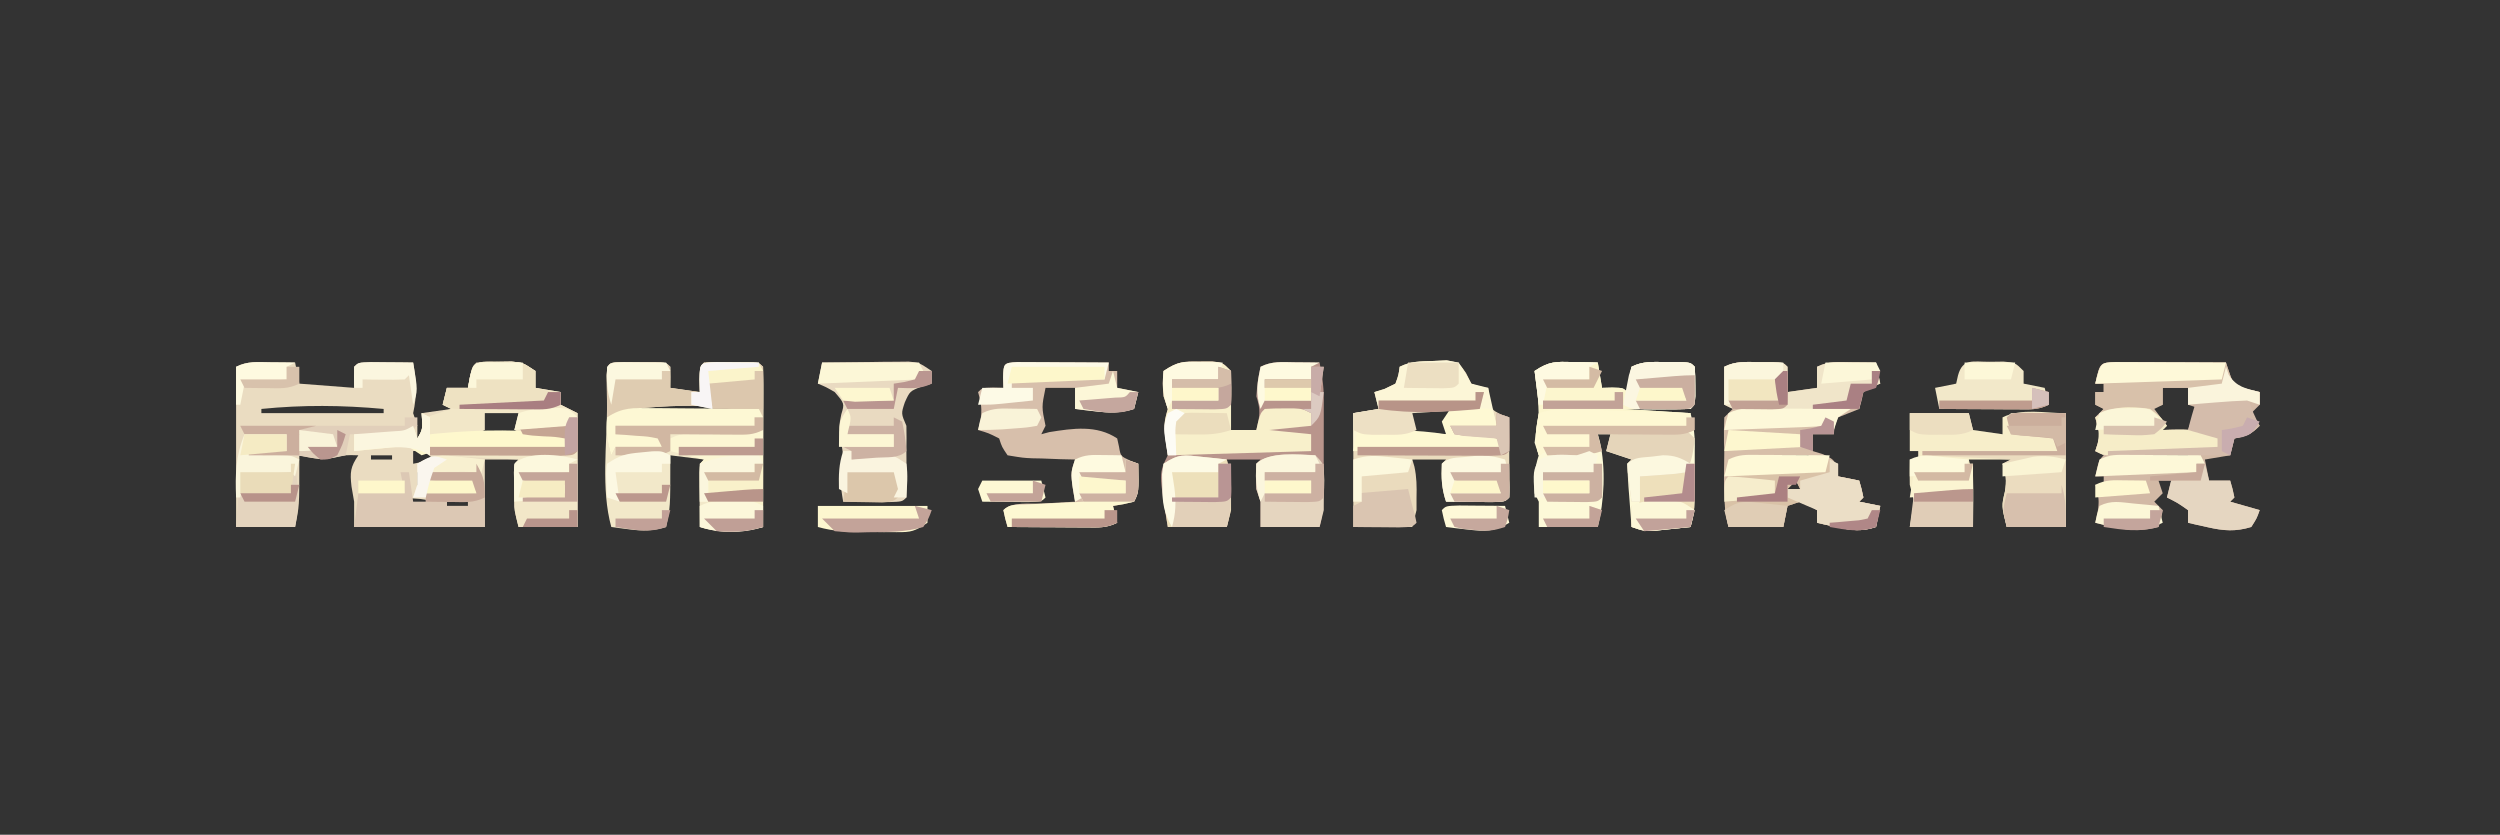<?xml version="1.0" encoding="UTF-8"?>
<svg version="1.1" xmlns="http://www.w3.org/2000/svg" width="593" height="198">
<rect width="100%" height="100%" fill="#333333" stroke="none"/>
<path d="M0 0 C1.096 0.009 2.191 0.018 3.32 0.027 C4.163 0.039 5.006 0.051 5.875 0.062 C6.205 1.712 6.535 3.362 6.875 5.062 C11.165 5.393 15.455 5.723 19.875 6.062 C19.875 4.412 19.875 2.763 19.875 1.062 C20.875 0.062 20.875 0.062 23.816 -0.035 C25.609 -0.018 25.609 -0.018 27.438 0 C29.234 0.014 29.234 0.014 31.066 0.027 C31.993 0.039 32.92 0.051 33.875 0.062 C34.648 4.445 34.836 7.739 33.875 12.062 C34.37 13.547 34.37 13.547 34.875 15.062 C34.875 16.052 34.875 17.043 34.875 18.062 C36.173 15.839 36.173 15.839 35.875 12.062 C39.34 11.568 39.34 11.568 42.875 11.062 C42.215 10.732 41.555 10.402 40.875 10.062 C41.205 8.742 41.535 7.423 41.875 6.062 C43.525 6.062 45.175 6.062 46.875 6.062 C47.019 5.258 47.164 4.454 47.312 3.625 C47.875 1.062 47.875 1.062 48.875 0.062 C50.663 -0.063 52.457 -0.113 54.25 -0.125 C55.227 -0.139 56.204 -0.153 57.211 -0.168 C59.875 0.062 59.875 0.062 62.875 2.062 C62.875 3.382 62.875 4.702 62.875 6.062 C65.845 6.558 65.845 6.558 68.875 7.062 C68.875 8.053 68.875 9.043 68.875 10.062 C70.195 10.723 71.515 11.383 72.875 12.062 C72.875 21.062 72.875 30.062 72.875 39.062 C68.255 39.062 63.635 39.062 58.875 39.062 C57.875 35.062 57.875 35.062 57.875 33.062 C57.863 32.36 57.852 31.657 57.84 30.934 C57.831 30.131 57.822 29.327 57.812 28.5 C57.801 27.694 57.789 26.889 57.777 26.059 C57.875 24.062 57.875 24.062 58.875 23.062 C56.235 23.062 53.595 23.062 50.875 23.062 C50.875 28.343 50.875 33.623 50.875 39.062 C40.645 39.062 30.415 39.062 19.875 39.062 C19.875 37.083 19.875 35.102 19.875 33.062 C19.669 31.866 19.462 30.67 19.25 29.438 C18.872 26.038 18.994 24.828 20.875 22.062 C17.877 21.966 17.877 21.966 15 22.625 C11.923 23.056 9.851 22.85 6.875 22.062 C6.875 22.761 6.875 23.46 6.875 24.18 C6.875 34.062 6.875 34.062 5.875 39.062 C1.255 39.062 -3.365 39.062 -8.125 39.062 C-8.125 26.396 -8.125 13.729 -8.125 1.062 C-5.36 -0.32 -3.079 -0.033 0 0 Z M-2.125 11.062 C-2.125 11.393 -2.125 11.723 -2.125 12.062 C7.445 12.062 17.015 12.062 26.875 12.062 C26.875 11.732 26.875 11.402 26.875 11.062 C17.006 10.164 7.754 10.073 -2.125 11.062 Z M49.875 11.062 C49.875 13.043 49.875 15.023 49.875 17.062 C52.845 17.062 55.815 17.062 58.875 17.062 C58.875 15.742 58.875 14.422 58.875 13.062 C59.865 12.402 60.855 11.742 61.875 11.062 C57.915 11.062 53.955 11.062 49.875 11.062 Z M62.875 11.062 C66.875 12.062 66.875 12.062 66.875 12.062 Z M6.875 17.062 C7.205 17.723 7.535 18.383 7.875 19.062 C8.535 18.402 9.195 17.742 9.875 17.062 C8.885 17.062 7.895 17.062 6.875 17.062 Z M33.875 21.062 C33.875 22.052 33.875 23.043 33.875 24.062 C35.525 23.733 37.175 23.402 38.875 23.062 C36.199 20.878 36.199 20.878 33.875 21.062 Z M-2.125 22.062 C1.875 23.062 1.875 23.062 1.875 23.062 Z M23.875 22.062 C23.875 22.392 23.875 22.723 23.875 23.062 C25.525 23.062 27.175 23.062 28.875 23.062 C28.875 22.733 28.875 22.402 28.875 22.062 C27.225 22.062 25.575 22.062 23.875 22.062 Z M34.875 26.062 C34.875 27.383 34.875 28.703 34.875 30.062 C35.535 29.073 36.195 28.082 36.875 27.062 C36.215 26.733 35.555 26.402 34.875 26.062 Z M25.875 33.062 C25.875 33.392 25.875 33.722 25.875 34.062 C27.477 34.285 29.082 34.49 30.688 34.688 C31.581 34.804 32.474 34.92 33.395 35.039 C36.132 35.298 36.132 35.298 38.875 33.062 C34.264 31.766 30.537 32.351 25.875 33.062 Z M41.875 33.062 C41.875 33.392 41.875 33.722 41.875 34.062 C43.525 34.062 45.175 34.062 46.875 34.062 C46.875 33.733 46.875 33.403 46.875 33.062 C45.225 33.062 43.575 33.062 41.875 33.062 Z " fill="#EADCC1" transform="translate(64.125,85.938)"/>
<path d="M0 0 C1.186 0.003 2.372 0.005 3.594 0.008 C4.78 0.005 5.966 0.003 7.188 0 C10.094 0.133 10.094 0.133 11.094 1.133 C11.134 2.799 11.136 4.467 11.094 6.133 C13.404 6.463 15.714 6.793 18.094 7.133 C18.073 6.163 18.052 5.194 18.031 4.195 C18.094 1.133 18.094 1.133 19.094 0.133 C21.259 0.034 23.427 0.003 25.594 0.008 C26.78 0.005 27.966 0.003 29.188 0 C32.094 0.133 32.094 0.133 33.094 1.133 C33.182 3.944 33.209 6.731 33.191 9.543 C33.19 10.385 33.189 11.227 33.187 12.095 C33.182 14.795 33.169 17.495 33.156 20.195 C33.151 22.021 33.147 23.848 33.143 25.674 C33.132 30.16 33.114 34.646 33.094 39.133 C27.99 40.543 23.198 40.543 18.094 39.133 C18.067 36.654 18.047 34.175 18.031 31.695 C18.023 30.988 18.014 30.281 18.006 29.553 C17.997 27.746 18.042 25.939 18.094 24.133 C18.424 23.803 18.754 23.473 19.094 23.133 C16.454 22.803 13.814 22.473 11.094 22.133 C11.094 22.831 11.094 23.53 11.094 24.25 C11.094 34.383 11.094 34.383 10.094 39.133 C6.972 40.099 4.573 40.123 1.344 39.695 C0.545 39.593 -0.255 39.492 -1.078 39.387 C-1.681 39.303 -2.285 39.219 -2.906 39.133 C-5.395 30.112 -3.906 19.455 -3.906 10.133 C-3.918 9.398 -3.929 8.663 -3.941 7.906 C-3.95 7.115 -3.959 6.323 -3.969 5.508 C-3.98 4.711 -3.992 3.915 -4.004 3.094 C-3.844 -0.108 -3.247 0.148 0 0 Z M2.094 11.133 C2.094 11.463 2.094 11.793 2.094 12.133 C10.014 12.133 17.934 12.133 26.094 12.133 C26.094 11.803 26.094 11.473 26.094 11.133 C17.98 9.918 10.24 10.37 2.094 11.133 Z M3.094 33.133 C7.094 34.133 7.094 34.133 7.094 34.133 Z " fill="#F2E8C9" transform="translate(147.906,85.867)"/>
<path d="M0 0 C1.087 0.018 2.173 0.036 3.293 0.055 C4.54 0.089 4.54 0.089 5.812 0.125 C6.143 2.105 6.473 4.085 6.812 6.125 C7.617 6.104 8.421 6.084 9.25 6.062 C11.812 6.125 11.812 6.125 12.812 7.125 C12.936 6.156 13.06 5.186 13.188 4.188 C13.497 2.672 13.497 2.672 13.812 1.125 C16.558 -0.248 18.816 -0.007 21.875 0 C23.501 -0.004 23.501 -0.004 25.16 -0.008 C27.812 0.125 27.812 0.125 28.812 1.125 C28.91 2.622 28.942 4.124 28.938 5.625 C28.941 6.847 28.941 6.847 28.945 8.094 C28.812 10.125 28.812 10.125 27.812 11.125 C25.114 11.198 22.447 11.217 19.75 11.188 C17.131 11.167 14.511 11.146 11.812 11.125 C17.093 11.455 22.372 11.785 27.812 12.125 C28.65 15.475 28.899 17.754 28.812 21.125 C28.812 22.115 28.812 23.105 28.812 24.125 C28.812 35.375 28.812 35.375 27.812 39.125 C26.043 39.32 24.271 39.506 22.5 39.688 C21.021 39.844 21.021 39.844 19.512 40.004 C16.812 40.125 16.812 40.125 13.812 39.125 C13.619 36.646 13.432 34.167 13.25 31.688 C13.194 30.98 13.138 30.273 13.08 29.545 C12.951 27.741 12.877 25.933 12.812 24.125 C13.143 23.795 13.473 23.465 13.812 23.125 C11.832 22.465 9.852 21.805 7.812 21.125 C8.143 19.805 8.473 18.485 8.812 17.125 C7.822 17.125 6.832 17.125 5.812 17.125 C5.978 17.723 6.143 18.321 6.312 18.938 C7.734 25.157 7.348 32.983 5.812 39.125 C1.192 39.125 -3.428 39.125 -8.188 39.125 C-8.188 37.145 -8.188 35.165 -8.188 33.125 C-8.518 32.465 -8.848 31.805 -9.188 31.125 C-9.331 27.747 -9.263 25.351 -8.188 22.125 C-8.518 21.135 -8.848 20.145 -9.188 19.125 C-8.9 16.786 -8.568 14.451 -8.188 12.125 C-8.188 10.036 -8.42 8.071 -8.688 6 C-8.852 4.721 -9.018 3.442 -9.188 2.125 C-5.661 -0.226 -4.159 -0.089 0 0 Z M19.812 33.125 C23.812 34.125 23.812 34.125 23.812 34.125 Z " fill="#FDF9D8" transform="translate(373.188,85.875)"/>
<path d="M0 0 C0.971 -0.005 1.941 -0.01 2.941 -0.016 C5.438 0.25 5.438 0.25 7.438 2.25 C7.523 4.953 7.533 7.558 7.438 10.25 C7.438 11.24 7.438 12.23 7.438 13.25 C7.438 14.24 7.438 15.23 7.438 16.25 C9.418 16.25 11.398 16.25 13.438 16.25 C14.237 12.963 14.534 11.54 13.438 8.25 C13.75 4.625 13.75 4.625 14.438 1.25 C17.202 -0.132 19.484 0.155 22.562 0.188 C23.658 0.197 24.754 0.206 25.883 0.215 C27.147 0.232 27.147 0.232 28.438 0.25 C29.165 3.677 29.53 6.743 29.438 10.25 C29.438 11.24 29.438 12.23 29.438 13.25 C29.438 35.25 29.438 35.25 28.438 39.25 C23.817 39.25 19.198 39.25 14.438 39.25 C14.438 37.27 14.438 35.29 14.438 33.25 C14.107 32.26 13.777 31.27 13.438 30.25 C13.312 27.125 13.312 27.125 13.438 24.25 C13.768 23.92 14.098 23.59 14.438 23.25 C11.797 23.25 9.158 23.25 6.438 23.25 C6.603 23.807 6.768 24.364 6.938 24.938 C7.481 27.45 7.503 29.685 7.438 32.25 C7.438 33.24 7.438 34.23 7.438 35.25 C7.107 36.57 6.777 37.89 6.438 39.25 C1.817 39.25 -2.803 39.25 -7.562 39.25 C-9.688 26.5 -9.688 26.5 -7.562 22.25 C-7.728 21.136 -7.893 20.023 -8.062 18.875 C-8.51 15.629 -8.42 14.25 -7.562 11.25 C-7.893 10.26 -8.223 9.27 -8.562 8.25 C-8.812 5.188 -8.812 5.188 -8.562 2.25 C-5.199 0.008 -3.939 -0.021 0 0 Z M-1.562 33.25 C2.438 34.25 2.438 34.25 2.438 34.25 Z " fill="#B9958C" transform="translate(284.562,85.75)"/>
<path d="M0 0 C1.21 0.005 2.419 0.01 3.666 0.016 C4.971 0.019 6.276 0.022 7.621 0.026 C9.01 0.034 10.398 0.042 11.787 0.051 C13.179 0.056 14.572 0.061 15.965 0.065 C19.385 0.077 22.804 0.093 26.224 0.114 C26.49 0.911 26.755 1.709 27.029 2.531 C28.024 5.443 28.024 5.443 31.349 6.426 C32.298 6.653 33.247 6.88 34.224 7.114 C34.224 8.104 34.224 9.094 34.224 10.114 C33.564 10.774 32.904 11.434 32.224 12.114 C32.884 13.104 33.544 14.094 34.224 15.114 C32.086 17.252 31.092 17.54 28.224 18.114 C27.894 19.434 27.564 20.754 27.224 22.114 C25.244 22.444 23.264 22.774 21.224 23.114 C21.554 24.764 21.884 26.414 22.224 28.114 C23.874 28.114 25.524 28.114 27.224 28.114 C27.787 30.051 27.787 30.051 28.224 32.114 C27.894 32.444 27.564 32.774 27.224 33.114 C29.534 33.774 31.844 34.434 34.224 35.114 C33.537 37.051 33.537 37.051 32.224 39.114 C28.484 40.256 25.691 40.033 21.912 39.176 C21.029 38.981 20.146 38.787 19.236 38.586 C18.24 38.352 18.24 38.352 17.224 38.114 C17.224 37.124 17.224 36.134 17.224 35.114 C14.779 33.396 14.779 33.396 12.224 32.114 C12.554 30.794 12.884 29.474 13.224 28.114 C12.234 28.114 11.244 28.114 10.224 28.114 C10.554 29.104 10.884 30.094 11.224 31.114 C10.564 31.774 9.904 32.434 9.224 33.114 C9.884 33.774 10.544 34.434 11.224 35.114 C10.849 37.239 10.849 37.239 10.224 39.114 C6.429 40.092 3.724 40.04 -0.088 39.176 C-0.971 38.981 -1.854 38.787 -2.764 38.586 C-3.76 38.352 -3.76 38.352 -4.776 38.114 C-4.602 37.336 -4.428 36.559 -4.248 35.758 C-3.773 33.096 -3.933 31.641 -4.776 29.114 C-4.116 29.114 -3.456 29.114 -2.776 29.114 C-2.776 28.454 -2.776 27.794 -2.776 27.114 C-3.436 27.114 -4.096 27.114 -4.776 27.114 C-3.901 23.239 -3.901 23.239 -2.776 22.114 C-3.436 21.784 -4.096 21.454 -4.776 21.114 C-4.59 20.536 -4.404 19.959 -4.213 19.364 C-3.608 17.123 -3.608 17.123 -4.338 14.989 C-4.483 14.37 -4.627 13.751 -4.776 13.114 C-4.116 12.454 -3.456 11.794 -2.776 11.114 C-3.436 10.784 -4.096 10.454 -4.776 10.114 C-4.776 9.124 -4.776 8.134 -4.776 7.114 C-4.116 7.114 -3.456 7.114 -2.776 7.114 C-2.776 6.454 -2.776 5.794 -2.776 5.114 C-3.436 5.114 -4.096 5.114 -4.776 5.114 C-3.655 0.149 -3.655 0.149 0 0 Z M11.224 6.114 C11.224 7.434 11.224 8.754 11.224 10.114 C10.234 10.444 9.244 10.774 8.224 11.114 C9.214 12.434 10.204 13.754 11.224 15.114 C10.894 15.774 10.564 16.434 10.224 17.114 C13.194 17.114 16.164 17.114 19.224 17.114 C18.564 16.784 17.904 16.454 17.224 16.114 C18.224 13.114 18.224 13.114 20.224 11.114 C19.234 10.784 18.244 10.454 17.224 10.114 C17.224 8.794 17.224 7.474 17.224 6.114 C15.244 6.114 13.264 6.114 11.224 6.114 Z M1.224 11.114 C5.224 12.114 5.224 12.114 5.224 12.114 Z M2.224 22.114 C2.224 22.444 2.224 22.774 2.224 23.114 C7.174 23.114 12.124 23.114 17.224 23.114 C17.224 22.784 17.224 22.454 17.224 22.114 C12.274 22.114 7.324 22.114 2.224 22.114 Z " fill="#D2B9A5" transform="translate(501.776,85.886)"/>
<path d="M0 0 C1.084 -0.003 2.168 -0.005 3.285 -0.008 C5.938 0.125 5.938 0.125 6.938 1.125 C6.978 3.125 6.98 5.125 6.938 7.125 C10.402 6.63 10.402 6.63 13.938 6.125 C13.938 4.475 13.938 2.825 13.938 1.125 C16.702 -0.257 18.984 0.03 22.062 0.062 C23.158 0.072 24.254 0.081 25.383 0.09 C26.647 0.107 26.647 0.107 27.938 0.125 C28.433 2.6 28.433 2.6 28.938 5.125 C28.298 5.372 27.659 5.62 27 5.875 C25.979 6.494 25.979 6.494 24.938 7.125 C24.793 7.785 24.649 8.445 24.5 9.125 C24.222 10.115 24.222 10.115 23.938 11.125 C22.271 11.792 20.604 12.458 18.938 13.125 C18.051 15.166 18.051 15.166 17.938 17.125 C16.288 17.125 14.637 17.125 12.938 17.125 C12.938 18.445 12.938 19.765 12.938 21.125 C13.742 21.372 14.546 21.62 15.375 21.875 C17.938 23.125 17.938 23.125 18.75 25.25 C18.812 25.869 18.874 26.488 18.938 27.125 C20.587 27.455 22.238 27.785 23.938 28.125 C24.5 30.062 24.5 30.062 24.938 32.125 C24.608 32.455 24.277 32.785 23.938 33.125 C25.587 33.455 27.238 33.785 28.938 34.125 C28.608 35.775 28.277 37.425 27.938 39.125 C24.533 40.262 22.163 39.965 18.688 39.188 C17.795 38.993 16.903 38.798 15.984 38.598 C14.971 38.364 14.971 38.364 13.938 38.125 C13.938 37.135 13.938 36.145 13.938 35.125 C12.105 34 12.105 34 9.938 33.125 C8.453 33.62 8.453 33.62 6.938 34.125 C6.442 36.6 6.442 36.6 5.938 39.125 C1.647 39.125 -2.643 39.125 -7.062 39.125 C-8.537 33.227 -8.062 27.191 -8.062 21.125 C-8.086 20.474 -8.109 19.823 -8.133 19.152 C-8.185 17.144 -8.126 15.133 -8.062 13.125 C-7.402 12.465 -6.742 11.805 -6.062 11.125 C-6.723 10.795 -7.383 10.465 -8.062 10.125 C-8.062 7.155 -8.062 4.185 -8.062 1.125 C-5.317 -0.248 -3.059 -0.007 0 0 Z M-2.062 11.125 C-2.062 11.455 -2.062 11.785 -2.062 12.125 C2.888 12.125 7.838 12.125 12.938 12.125 C11.156 9.915 11.156 9.915 8.812 9.938 C5.158 10.176 1.567 10.633 -2.062 11.125 Z M-2.062 22.125 C-2.062 22.455 -2.062 22.785 -2.062 23.125 C2.558 23.125 7.178 23.125 11.938 23.125 C11.938 22.795 11.938 22.465 11.938 22.125 C7.317 22.125 2.697 22.125 -2.062 22.125 Z M8.938 28.125 C8.277 28.785 7.617 29.445 6.938 30.125 C7.928 30.125 8.918 30.125 9.938 30.125 C9.607 29.465 9.277 28.805 8.938 28.125 Z " fill="#D7BFA9" transform="translate(417.062,85.875)"/>
<path d="M0 0 C1.061 -0.049 2.122 -0.098 3.215 -0.148 C6.062 0.375 6.062 0.375 7.805 2.848 C8.22 3.682 8.635 4.516 9.062 5.375 C11.148 6.253 11.148 6.253 13.062 6.375 C13.145 7.159 13.227 7.942 13.312 8.75 C13.791 11.522 13.791 11.522 16.125 12.688 C16.764 12.914 17.404 13.141 18.062 13.375 C18.062 17.042 18.062 20.708 18.062 24.375 C18.074 25.038 18.086 25.7 18.098 26.383 C18.123 28.38 18.095 30.378 18.062 32.375 C17.062 33.375 17.062 33.375 13.902 33.473 C12.615 33.461 11.327 33.449 10 33.438 C8.71 33.428 7.419 33.419 6.09 33.41 C5.091 33.399 4.092 33.387 3.062 33.375 C1.991 30.159 1.916 27.741 2.062 24.375 C2.393 24.045 2.723 23.715 3.062 23.375 C0.422 23.375 -2.217 23.375 -4.938 23.375 C-4.772 23.932 -4.607 24.489 -4.438 25.062 C-3.894 27.575 -3.872 29.81 -3.938 32.375 C-3.938 33.365 -3.938 34.355 -3.938 35.375 C-4.268 36.695 -4.598 38.015 -4.938 39.375 C-9.557 39.375 -14.178 39.375 -18.938 39.375 C-18.938 30.375 -18.938 21.375 -18.938 12.375 C-16.957 12.045 -14.977 11.715 -12.938 11.375 C-13.268 10.055 -13.598 8.735 -13.938 7.375 C-13.133 7.128 -12.329 6.88 -11.5 6.625 C-10.232 6.006 -10.232 6.006 -8.938 5.375 C-8.204 3.36 -8.204 3.36 -7.938 1.375 C-5.242 0.027 -3.007 0.095 0 0 Z M-5.938 11.375 C-5.607 13.355 -5.277 15.335 -4.938 17.375 C-2.297 17.375 0.343 17.375 3.062 17.375 C3.393 15.395 3.723 13.415 4.062 11.375 C0.762 11.375 -2.538 11.375 -5.938 11.375 Z " fill="#EADBBD" transform="translate(339.938,85.625)"/>
<path d="M0 0 C1 0.005 2 0.01 3.031 0.016 C4.111 0.019 5.19 0.022 6.302 0.026 C8.007 0.038 8.007 0.038 9.746 0.051 C11.456 0.058 11.456 0.058 13.201 0.065 C16.028 0.077 18.856 0.093 21.683 0.114 C21.683 0.774 21.683 1.434 21.683 2.114 C22.343 2.114 23.003 2.114 23.683 2.114 C23.683 3.434 23.683 4.754 23.683 6.114 C26.158 6.609 26.158 6.609 28.683 7.114 C28.353 8.434 28.023 9.754 27.683 11.114 C24.414 12.145 21.823 12.077 18.433 11.676 C17.541 11.574 16.649 11.472 15.73 11.367 C15.055 11.284 14.379 11.2 13.683 11.114 C13.683 9.464 13.683 7.814 13.683 6.114 C11.373 6.114 9.063 6.114 6.683 6.114 C5.75 10.645 5.75 10.645 6.683 15.114 C6.353 15.774 6.023 16.434 5.683 17.114 C6.611 16.866 6.611 16.866 7.558 16.614 C13.201 15.711 18.815 14.868 23.683 18.114 C23.828 18.774 23.972 19.434 24.121 20.114 C24.496 22.321 24.496 22.321 26.746 23.364 C27.385 23.611 28.025 23.859 28.683 24.114 C28.808 30.864 28.808 30.864 27.683 33.114 C25.121 33.739 25.121 33.739 22.683 34.114 C23.178 36.094 23.178 36.094 23.683 38.114 C21.074 39.418 19.156 39.227 16.238 39.211 C14.623 39.206 14.623 39.206 12.976 39.201 C11.848 39.193 10.72 39.185 9.558 39.176 C8.423 39.172 7.287 39.167 6.117 39.162 C3.306 39.151 0.495 39.134 -2.317 39.114 C-2.879 37.176 -2.879 37.176 -3.317 35.114 C-1.257 33.054 2.9 33.699 5.746 33.551 C6.504 33.508 7.263 33.465 8.045 33.42 C9.924 33.314 11.804 33.213 13.683 33.114 C13.498 32.02 13.312 30.927 13.121 29.801 C12.683 26.114 12.683 26.114 13.683 23.114 C12.552 23.088 11.42 23.062 10.254 23.035 C8.772 22.979 7.29 22.922 5.808 22.864 C5.062 22.849 4.316 22.835 3.547 22.821 C1.379 22.723 1.379 22.723 -2.317 22.114 C-3.66 20.145 -3.66 20.145 -4.317 18.114 C-6.854 16.831 -6.854 16.831 -9.317 16.114 C-9.131 15.371 -8.945 14.629 -8.754 13.864 C-8.321 11.14 -8.576 9.706 -9.317 7.114 C-8.317 6.114 -8.317 6.114 -5.754 6.051 C-4.548 6.082 -4.548 6.082 -3.317 6.114 C-3.337 5.309 -3.358 4.505 -3.379 3.676 C-3.299 0.375 -3.28 0.161 0 0 Z " fill="#D7BFAB" transform="translate(241.317,85.886)"/>
<path d="M0 0 C4.62 0 9.24 0 14 0 C14.33 1.32 14.66 2.64 15 4 C17.31 4.33 19.62 4.66 22 5 C22 3.68 22 2.36 22 1 C26.482 -1.241 31.989 0 37 0 C37 8.91 37 17.82 37 27 C32.38 27 27.76 27 23 27 C21.757 22.027 21.757 22.027 22.562 18.625 C23.002 15.989 22.834 14.501 22 12 C22.66 11.67 23.32 11.34 24 11 C20.7 11 17.4 11 14 11 C14.33 12.32 14.66 13.64 15 15 C15.13 19.005 15.044 22.992 15 27 C10.05 27 5.1 27 0 27 C0.33 25.02 0.66 23.04 1 21 C0.706 19.657 0.372 18.323 0 17 C-0.038 15 -0.045 12.999 0 11 C0.66 11 1.32 11 2 11 C2 10.34 2 9.68 2 9 C1.34 9 0.68 9 0 9 C0 6.03 0 3.06 0 0 Z M29 21 C33 22 33 22 33 22 Z " fill="#F7EECA" transform="translate(453,98)"/>
<path d="M0 0 C0.977 -0.014 1.954 -0.028 2.961 -0.043 C5.625 0.188 5.625 0.188 8.625 2.188 C8.625 3.507 8.625 4.827 8.625 6.188 C11.595 6.683 11.595 6.683 14.625 7.188 C14.625 8.178 14.625 9.168 14.625 10.188 C15.945 10.848 17.265 11.508 18.625 12.188 C18.625 21.188 18.625 30.188 18.625 39.188 C14.005 39.188 9.385 39.188 4.625 39.188 C3.625 35.188 3.625 35.188 3.625 33.188 C3.613 32.485 3.602 31.782 3.59 31.059 C3.581 30.256 3.572 29.452 3.562 28.625 C3.551 27.819 3.539 27.014 3.527 26.184 C3.625 24.188 3.625 24.188 4.625 23.188 C-2.305 22.858 -9.235 22.527 -16.375 22.188 C-16.705 21.527 -17.035 20.867 -17.375 20.188 C-6.155 20.188 5.065 20.188 16.625 20.188 C16.13 19.198 16.13 19.198 15.625 18.188 C13.336 17.757 13.336 17.757 10.688 17.625 C5.813 17.281 5.813 17.281 3.625 16.188 C3.955 14.867 4.285 13.547 4.625 12.188 C1.985 12.188 -0.655 12.188 -3.375 12.188 C-3.375 13.508 -3.375 14.828 -3.375 16.188 C-6.02 17.51 -8.053 17.284 -11 17.25 C-12.003 17.241 -13.006 17.232 -14.039 17.223 C-14.81 17.211 -15.581 17.199 -16.375 17.188 C-16.705 15.867 -17.035 14.547 -17.375 13.188 C-15.395 12.527 -13.415 11.867 -11.375 11.188 C-12.035 10.857 -12.695 10.527 -13.375 10.188 C-13.045 8.867 -12.715 7.548 -12.375 6.188 C-10.725 6.188 -9.075 6.188 -7.375 6.188 C-7.231 5.383 -7.086 4.579 -6.938 3.75 C-5.959 -0.708 -4.247 0.028 0 0 Z M8.625 11.188 C12.625 12.188 12.625 12.188 12.625 12.188 Z " fill="#F2E7C8" transform="translate(118.375,85.812)"/>
<path d="M0 0 C3.771 -0.058 7.541 -0.094 11.312 -0.125 C12.384 -0.142 13.456 -0.159 14.561 -0.176 C15.589 -0.182 16.617 -0.189 17.676 -0.195 C18.624 -0.206 19.572 -0.216 20.548 -0.227 C23 0 23 0 26 2 C26 2.99 26 3.98 26 5 C25.216 5.227 24.433 5.454 23.625 5.688 C20.823 6.783 20.823 6.783 19.625 9.438 C18.736 12.095 18.736 12.095 20 15 C20.042 17 20.042 19 20 21 C20 22.669 20.006 24.339 20.035 26.008 C20.061 28.005 20.032 30.003 20 32 C19 33 19 33 15.84 33.098 C14.552 33.086 13.264 33.074 11.938 33.062 C10.647 33.053 9.357 33.044 8.027 33.035 C7.028 33.024 6.029 33.012 5 33 C4.292 28.91 4.005 25.979 5 22 C4.835 20.866 4.67 19.731 4.5 18.562 C4 15 4 15 4.562 12.25 C5.327 9.728 5.327 9.728 3 7 C0.95 5.808 0.95 5.808 -1 5 C-0.67 3.35 -0.34 1.7 0 0 Z " fill="#E9DAC1" transform="translate(195,86)"/>
<path d="M0 0 C1.21 0.005 2.419 0.01 3.666 0.016 C4.971 0.019 6.276 0.022 7.621 0.026 C9.01 0.034 10.398 0.042 11.787 0.051 C13.179 0.056 14.572 0.061 15.965 0.065 C19.385 0.077 22.804 0.093 26.224 0.114 C26.49 0.911 26.755 1.709 27.029 2.531 C28.024 5.443 28.024 5.443 31.349 6.426 C32.298 6.653 33.247 6.88 34.224 7.114 C34.224 8.104 34.224 9.094 34.224 10.114 C33.234 9.784 32.244 9.454 31.224 9.114 C28.826 9.2 26.429 9.354 24.037 9.551 C22.128 9.704 22.128 9.704 20.181 9.86 C19.206 9.943 18.23 10.027 17.224 10.114 C17.224 8.794 17.224 7.474 17.224 6.114 C15.244 6.114 13.264 6.114 11.224 6.114 C11.224 7.434 11.224 8.754 11.224 10.114 C10.234 10.609 10.234 10.609 9.224 11.114 C10.214 12.434 11.204 13.754 12.224 15.114 C11.894 15.444 11.564 15.774 11.224 16.114 C12.112 16.079 12.112 16.079 13.017 16.043 C17.562 15.939 21.084 15.976 25.224 18.114 C24.894 19.104 24.564 20.094 24.224 21.114 C19.766 21.31 15.308 21.494 10.849 21.676 C9.578 21.732 8.307 21.788 6.998 21.846 C5.786 21.894 4.574 21.943 3.326 21.992 C1.645 22.063 1.645 22.063 -0.07 22.135 C-2.776 22.114 -2.776 22.114 -4.776 21.114 C-4.59 20.536 -4.404 19.959 -4.213 19.364 C-3.608 17.123 -3.608 17.123 -4.338 14.989 C-4.483 14.37 -4.627 13.751 -4.776 13.114 C-4.116 12.454 -3.456 11.794 -2.776 11.114 C-3.436 10.784 -4.096 10.454 -4.776 10.114 C-4.776 9.124 -4.776 8.134 -4.776 7.114 C-4.116 7.114 -3.456 7.114 -2.776 7.114 C-2.776 6.454 -2.776 5.794 -2.776 5.114 C-3.436 5.114 -4.096 5.114 -4.776 5.114 C-3.655 0.149 -3.655 0.149 0 0 Z M1.224 11.114 C5.224 12.114 5.224 12.114 5.224 12.114 Z " fill="#D8C1AA" transform="translate(501.776,85.886)"/>
<path d="M0 0 C1.186 0.003 2.372 0.005 3.594 0.008 C4.78 0.005 5.966 0.003 7.188 0 C10.094 0.133 10.094 0.133 11.094 1.133 C11.134 2.799 11.136 4.467 11.094 6.133 C13.404 6.463 15.714 6.793 18.094 7.133 C18.073 6.163 18.052 5.194 18.031 4.195 C18.094 1.133 18.094 1.133 19.094 0.133 C21.259 0.034 23.427 0.003 25.594 0.008 C26.78 0.005 27.966 0.003 29.188 0 C32.094 0.133 32.094 0.133 33.094 1.133 C33.166 3.152 33.178 5.174 33.156 7.195 C33.147 8.3 33.138 9.405 33.129 10.543 C33.117 11.398 33.106 12.252 33.094 13.133 C32.434 13.133 31.774 13.133 31.094 13.133 C31.094 13.793 31.094 14.453 31.094 15.133 C20.204 15.133 9.314 15.133 -1.906 15.133 C-1.906 15.793 -1.906 16.453 -1.906 17.133 C1.394 17.133 4.694 17.133 8.094 17.133 C8.424 18.123 8.754 19.113 9.094 20.133 C5.464 20.133 1.834 20.133 -1.906 20.133 C-2.236 20.793 -2.566 21.453 -2.906 22.133 C-3.82 19.05 -3.989 16.341 -3.906 13.133 C-3.906 11.391 -3.914 9.648 -3.941 7.906 C-3.95 7.115 -3.959 6.323 -3.969 5.508 C-3.98 4.711 -3.992 3.915 -4.004 3.094 C-3.844 -0.108 -3.247 0.148 0 0 Z M2.094 11.133 C2.094 11.463 2.094 11.793 2.094 12.133 C10.014 12.133 17.934 12.133 26.094 12.133 C26.094 11.803 26.094 11.473 26.094 11.133 C17.98 9.918 10.24 10.37 2.094 11.133 Z " fill="#DFCCB1" transform="translate(147.906,85.867)"/>
<path d="M0 0 C1.087 0.018 2.173 0.036 3.293 0.055 C4.54 0.089 4.54 0.089 5.812 0.125 C6.143 2.105 6.473 4.085 6.812 6.125 C7.617 6.104 8.421 6.084 9.25 6.062 C11.812 6.125 11.812 6.125 12.812 7.125 C12.936 6.156 13.06 5.186 13.188 4.188 C13.497 2.672 13.497 2.672 13.812 1.125 C16.558 -0.248 18.816 -0.007 21.875 0 C23.501 -0.004 23.501 -0.004 25.16 -0.008 C27.812 0.125 27.812 0.125 28.812 1.125 C28.91 2.622 28.942 4.124 28.938 5.625 C28.941 6.847 28.941 6.847 28.945 8.094 C28.812 10.125 28.812 10.125 27.812 11.125 C25.114 11.198 22.447 11.217 19.75 11.188 C17.131 11.167 14.511 11.146 11.812 11.125 C17.093 11.455 22.372 11.785 27.812 12.125 C27.483 13.115 27.152 14.105 26.812 15.125 C10.477 15.62 10.477 15.62 -6.188 16.125 C-2.888 16.455 0.412 16.785 3.812 17.125 C3.812 18.115 3.812 19.105 3.812 20.125 C3.114 20.186 2.415 20.246 1.695 20.309 C0.785 20.392 -0.125 20.476 -1.062 20.562 C-1.967 20.644 -2.872 20.725 -3.805 20.809 C-6.199 20.995 -6.199 20.995 -8.188 22.125 C-9.423 18.418 -8.812 15.943 -8.188 12.125 C-8.188 10.036 -8.42 8.071 -8.688 6 C-8.852 4.721 -9.018 3.442 -9.188 2.125 C-5.661 -0.226 -4.159 -0.089 0 0 Z " fill="#FCF6CE" transform="translate(373.188,85.875)"/>
<path d="M0 0 C1.061 -0.049 2.122 -0.098 3.215 -0.148 C4.624 0.111 4.624 0.111 6.062 0.375 C7.691 2.836 7.691 2.836 9.062 5.375 C10.383 5.705 11.703 6.035 13.062 6.375 C13.723 9.345 14.383 12.315 15.062 15.375 C11.762 15.705 8.463 16.035 5.062 16.375 C8.363 16.705 11.662 17.035 15.062 17.375 C15.557 18.86 15.557 18.86 16.062 20.375 C-1.262 20.87 -1.262 20.87 -18.938 21.375 C-18.938 18.405 -18.938 15.435 -18.938 12.375 C-16.957 12.045 -14.977 11.715 -12.938 11.375 C-13.268 10.055 -13.598 8.735 -13.938 7.375 C-13.133 7.128 -12.329 6.88 -11.5 6.625 C-10.232 6.006 -10.232 6.006 -8.938 5.375 C-8.204 3.36 -8.204 3.36 -7.938 1.375 C-5.242 0.027 -3.007 0.095 0 0 Z M-5.938 11.375 C-5.607 13.355 -5.277 15.335 -4.938 17.375 C-2.297 17.375 0.343 17.375 3.062 17.375 C3.393 15.395 3.723 13.415 4.062 11.375 C0.762 11.375 -2.538 11.375 -5.938 11.375 Z " fill="#FCF6D7" transform="translate(339.938,85.625)"/>
<path d="M0 0 C0.971 -0.005 1.941 -0.01 2.941 -0.016 C5.438 0.25 5.438 0.25 7.438 2.25 C7.523 4.953 7.533 7.558 7.438 10.25 C7.438 11.24 7.438 12.23 7.438 13.25 C7.438 14.24 7.438 15.23 7.438 16.25 C9.418 16.25 11.398 16.25 13.438 16.25 C13.654 15.291 13.654 15.291 13.875 14.312 C14.438 12.25 14.438 12.25 15.438 11.25 C16.914 11.152 18.395 11.12 19.875 11.125 C21.08 11.121 21.08 11.121 22.309 11.117 C24.438 11.25 24.438 11.25 26.438 12.25 C26.438 13.24 26.438 14.23 26.438 15.25 C23.137 15.58 19.837 15.91 16.438 16.25 C19.738 16.58 23.038 16.91 26.438 17.25 C26.438 18.57 26.438 19.89 26.438 21.25 C15.217 21.58 3.998 21.91 -7.562 22.25 C-8.61 14.917 -8.61 14.917 -7.562 11.25 C-7.893 10.26 -8.223 9.27 -8.562 8.25 C-8.812 5.188 -8.812 5.188 -8.562 2.25 C-5.199 0.008 -3.939 -0.021 0 0 Z " fill="#F8F0CB" transform="translate(284.562,85.75)"/>
<path d="M0 0 C0.99 0.33 1.98 0.66 3 1 C3 1.99 3 2.98 3 4 C5.475 4.495 5.475 4.495 8 5 C8.562 6.938 8.562 6.938 9 9 C8.67 9.33 8.34 9.66 8 10 C10.475 10.495 10.475 10.495 13 11 C12.67 12.65 12.34 14.3 12 16 C8.596 17.137 6.225 16.84 2.75 16.062 C1.858 15.868 0.966 15.673 0.047 15.473 C-0.629 15.317 -1.304 15.161 -2 15 C-2 14.01 -2 13.02 -2 12 C-3.833 10.875 -3.833 10.875 -6 10 C-6.99 10.33 -7.98 10.66 -9 11 C-9.33 12.65 -9.66 14.3 -10 16 C-14.29 16 -18.58 16 -23 16 C-24.407 10.37 -23.913 9.394 -23 3 C-15.41 3 -7.82 3 0 3 C0 2.01 0 1.02 0 0 Z M-7 5 C-7.66 5.66 -8.32 6.32 -9 7 C-8.01 7 -7.02 7 -6 7 C-6.33 6.34 -6.66 5.68 -7 5 Z " fill="#D9C2A7" transform="translate(433,109)"/>
<path d="M0 0 C4.29 0 8.58 0 13 0 C13 8.91 13 17.82 13 27 C8.38 27 3.76 27 -1 27 C-2.243 22.027 -2.243 22.027 -1.438 18.625 C-0.998 15.989 -1.166 14.501 -2 12 C-1.34 11.67 -0.68 11.34 0 11 C-6.93 10.67 -13.86 10.34 -21 10 C-21 9.67 -21 9.34 -21 9 C-10.44 9 0.12 9 11 9 C10.67 8.01 10.34 7.02 10 6 C6.7 5.67 3.4 5.34 0 5 C-0.33 3.68 -0.66 2.36 -1 1 C-0.67 0.67 -0.34 0.34 0 0 Z M5 21 C9 22 9 22 9 22 Z " fill="#EBDCBF" transform="translate(477,98)"/>
<path d="M0 0 C1.084 -0.003 2.168 -0.005 3.285 -0.008 C5.938 0.125 5.938 0.125 6.938 1.125 C6.978 3.125 6.98 5.125 6.938 7.125 C10.402 6.63 10.402 6.63 13.938 6.125 C13.938 4.475 13.938 2.825 13.938 1.125 C16.702 -0.257 18.984 0.03 22.062 0.062 C23.158 0.072 24.254 0.081 25.383 0.09 C26.647 0.107 26.647 0.107 27.938 0.125 C28.433 2.6 28.433 2.6 28.938 5.125 C28.298 5.372 27.659 5.62 27 5.875 C24.744 6.928 24.744 6.928 24.309 9.203 C24.125 10.154 24.125 10.154 23.938 11.125 C19.702 11.15 15.466 11.168 11.23 11.18 C9.789 11.185 8.347 11.192 6.906 11.2 C4.836 11.213 2.766 11.218 0.695 11.223 C-0.551 11.228 -1.797 11.233 -3.082 11.239 C-6.062 11.125 -6.062 11.125 -8.062 10.125 C-8.062 7.155 -8.062 4.185 -8.062 1.125 C-5.317 -0.248 -3.059 -0.007 0 0 Z " fill="#F0E5C9" transform="translate(417.062,85.875)"/>
<path d="M0 0 C2 4 2 4 2 15 C-8.23 15 -18.46 15 -29 15 C-28.67 12.36 -28.34 9.72 -28 7 C-24.37 7 -20.74 7 -17 7 C-17.33 5.35 -17.66 3.7 -18 2 C-17.34 2 -16.68 2 -16 2 C-15.67 4.31 -15.34 6.62 -15 9 C-14.01 9 -13.02 9 -12 9 C-12 8.34 -12 7.68 -12 7 C-8.04 7 -4.08 7 0 7 C-0.33 6.34 -0.66 5.68 -1 5 C-3.356 4.532 -3.356 4.532 -6.062 4.375 C-6.982 4.3 -7.901 4.225 -8.848 4.148 C-9.558 4.099 -10.268 4.05 -11 4 C-11 3.34 -11 2.68 -11 2 C-7.37 2 -3.74 2 0 2 C0 1.34 0 0.68 0 0 Z M-7 9 C-7 9.33 -7 9.66 -7 10 C-5.35 10 -3.7 10 -2 10 C-2 9.67 -2 9.34 -2 9 C-3.65 9 -5.3 9 -7 9 Z " fill="#DCC8B4" transform="translate(113,110)"/>
<path d="M0 0 C2 2 2 2 2.125 5.938 C2.09 7.292 2.048 8.646 2 10 C2 10.99 2 11.98 2 13 C1.67 14.32 1.34 15.64 1 17 C-3.62 17 -8.24 17 -13 17 C-13 15.02 -13 13.04 -13 11 C-13.33 10.01 -13.66 9.02 -14 8 C-14.125 4.875 -14.125 4.875 -14 2 C-11.094 -0.906 -3.9 -0.272 0 0 Z " fill="#E5D5BF" transform="translate(312,108)"/>
<path d="M0 0 C1.087 0.111 2.173 0.222 3.293 0.336 C4.124 0.431 4.956 0.527 5.812 0.625 C6.651 3.735 6.895 6.397 6.812 9.625 C6.812 10.615 6.812 11.605 6.812 12.625 C6.482 13.945 6.152 15.265 5.812 16.625 C1.192 16.625 -3.428 16.625 -8.188 16.625 C-9.033 11.552 -9.536 6.771 -9.188 1.625 C-5.543 -0.804 -4.258 -0.458 0 0 Z M-2.188 10.625 C1.812 11.625 1.812 11.625 1.812 11.625 Z " fill="#EDE0BA" transform="translate(285.188,108.375)"/>
<path d="M0 0 C1.082 -0.014 2.163 -0.028 3.277 -0.043 C6.062 0.188 6.062 0.188 8.062 2.188 C8.062 3.178 8.062 4.168 8.062 5.188 C10.537 5.683 10.537 5.683 13.062 6.188 C13.393 7.508 13.723 8.828 14.062 10.188 C11.453 11.492 9.535 11.301 6.617 11.285 C5.003 11.28 5.003 11.28 3.355 11.275 C2.228 11.267 1.1 11.259 -0.062 11.25 C-1.198 11.245 -2.334 11.241 -3.504 11.236 C-6.315 11.225 -9.126 11.208 -11.938 11.188 C-12.268 9.537 -12.598 7.888 -12.938 6.188 C-11.287 5.857 -9.637 5.527 -7.938 5.188 C-7.793 4.548 -7.649 3.909 -7.5 3.25 C-6.367 -0.904 -3.928 0.023 0 0 Z " fill="#F2E8C9" transform="translate(471.938,85.812)"/>
<path d="M0 0 C2.625 2 2.625 2 4 4 C3.67 4.33 3.34 4.66 3 5 C3.888 4.965 3.888 4.965 4.793 4.93 C9.338 4.826 12.859 4.863 17 7 C16.67 7.99 16.34 8.98 16 10 C11.542 10.196 7.084 10.38 2.625 10.562 C1.354 10.619 0.083 10.675 -1.227 10.732 C-2.438 10.781 -3.65 10.829 -4.898 10.879 C-6.579 10.95 -6.579 10.95 -8.294 11.022 C-11 11 -11 11 -13 10 C-12.814 9.422 -12.629 8.845 -12.438 8.25 C-11.96 5.793 -12.243 4.356 -13 2 C-8.786 -0.809 -4.953 -0.697 0 0 Z " fill="#F6EDC8" transform="translate(510,97)"/>
<path d="M0 0 C0.99 0.33 1.98 0.66 3 1 C3.125 7.75 3.125 7.75 2 10 C-0.562 10.625 -0.562 10.625 -3 11 C-2.67 12.32 -2.34 13.64 -2 15 C-4.61 16.305 -6.527 16.113 -9.445 16.098 C-11.06 16.093 -11.06 16.093 -12.707 16.088 C-13.835 16.08 -14.963 16.071 -16.125 16.062 C-17.261 16.058 -18.396 16.053 -19.566 16.049 C-22.378 16.037 -25.189 16.021 -28 16 C-28.562 14.062 -28.562 14.062 -29 12 C-27.486 10.486 -26.075 10.787 -23.965 10.684 C-22.752 10.621 -22.752 10.621 -21.514 10.557 C-20.238 10.498 -20.238 10.498 -18.938 10.438 C-17.656 10.373 -17.656 10.373 -16.35 10.307 C-14.233 10.2 -12.117 10.1 -10 10 C-10.33 9.34 -10.66 8.68 -11 8 C-7.37 8 -3.74 8 0 8 C0 7.01 0 6.02 0 5 C-3.3 5 -6.6 5 -10 5 C-10.33 4.34 -10.66 3.68 -11 3 C-7.37 3 -3.74 3 0 3 C0 2.01 0 1.02 0 0 Z " fill="#FDF8D2" transform="translate(267,109)"/>
<path d="M0 0 C0.977 -0.014 1.954 -0.028 2.961 -0.043 C5.625 0.188 5.625 0.188 8.625 2.188 C8.625 3.507 8.625 4.827 8.625 6.188 C9.945 6.518 11.265 6.848 12.625 7.188 C10.625 10.188 10.625 10.188 8.41 10.636 C7.512 10.668 6.613 10.701 5.688 10.734 C4.71 10.774 3.733 10.814 2.727 10.855 C1.703 10.883 0.68 10.91 -0.375 10.938 C-1.399 10.98 -2.422 11.023 -3.477 11.066 C-11.076 11.337 -11.076 11.337 -13.375 10.188 C-13.045 8.867 -12.715 7.548 -12.375 6.188 C-10.725 6.188 -9.075 6.188 -7.375 6.188 C-7.231 5.383 -7.086 4.579 -6.938 3.75 C-5.959 -0.708 -4.247 0.028 0 0 Z " fill="#EEE2C2" transform="translate(118.375,85.812)"/>
<path d="M0 0 C0.66 0 1.32 0 2 0 C2 4.95 2 9.9 2 15 C-3.107 16.277 -7.928 16.623 -13 15 C-13 13.35 -13 11.7 -13 10 C-12.34 10 -11.68 10 -11 10 C-11.165 8.866 -11.33 7.731 -11.5 6.562 C-12 3 -12 3 -12 2 C-8.04 2 -4.08 2 0 2 C0 1.34 0 0.68 0 0 Z " fill="#F9F1CA" transform="translate(179,110)"/>
<path d="M0 0 C0.66 0 1.32 0 2 0 C2 11.25 2 11.25 1 15 C-0.77 15.195 -2.541 15.381 -4.312 15.562 C-5.299 15.667 -6.285 15.771 -7.301 15.879 C-10 16 -10 16 -13 15 C-13 13.35 -13 11.7 -13 10 C-12.34 10 -11.68 10 -11 10 C-11.165 8.866 -11.33 7.731 -11.5 6.562 C-12 3 -12 3 -12 2 C-8.04 2 -4.08 2 0 2 C0 1.34 0 0.68 0 0 Z M-7 9 C-3 10 -3 10 -3 10 Z " fill="#EEE0BB" transform="translate(400,110)"/>
<path d="M0 0 C0.33 0 0.66 0 1 0 C1.723 5.604 2.124 9.38 1 15 C-3.62 15 -8.24 15 -13 15 C-12.67 10.71 -12.34 6.42 -12 2 C-8.04 2 -4.08 2 0 2 C0 1.34 0 0.68 0 0 Z " fill="#E4D4BE" transform="translate(69,110)"/>
<path d="M0 0 C0.33 1.32 0.66 2.64 1 4 C2.65 4 4.3 4 6 4 C6.562 5.938 6.562 5.938 7 8 C6.67 8.33 6.34 8.66 6 9 C8.31 9.66 10.62 10.32 13 11 C12.312 12.938 12.312 12.938 11 15 C7.26 16.143 4.466 15.919 0.688 15.062 C-0.196 14.868 -1.079 14.673 -1.988 14.473 C-2.652 14.317 -3.316 14.161 -4 14 C-4 13.01 -4 12.02 -4 11 C-6.445 9.283 -6.445 9.283 -9 8 C-8.67 6.68 -8.34 5.36 -8 4 C-4.535 3.505 -4.535 3.505 -1 3 C-0.67 2.01 -0.34 1.02 0 0 Z " fill="#E5D6C1" transform="translate(523,110)"/>
<path d="M0 0 C1.084 -0.003 2.168 -0.005 3.285 -0.008 C5.938 0.125 5.938 0.125 6.938 1.125 C7.035 2.622 7.067 4.124 7.062 5.625 C7.066 6.847 7.066 6.847 7.07 8.094 C6.938 10.125 6.938 10.125 5.938 11.125 C3.627 11.224 1.313 11.255 -1 11.25 C-2.901 11.254 -2.901 11.254 -4.84 11.258 C-8.062 11.125 -8.062 11.125 -10.062 10.125 C-9.781 8.644 -9.487 7.165 -9.188 5.688 C-9.025 4.864 -8.863 4.04 -8.695 3.191 C-8.486 2.509 -8.278 1.828 -8.062 1.125 C-5.317 -0.248 -3.059 -0.007 0 0 Z " fill="#FBF6E1" transform="translate(395.062,85.875)"/>
<path d="M0 0 C0 2.64 0 5.28 0 8 C-0.66 8 -1.32 8 -2 8 C-2 8.66 -2 9.32 -2 10 C-5.63 10.33 -9.26 10.66 -13 11 C-13 12.98 -13 14.96 -13 17 C-13.66 17 -14.32 17 -15 17 C-15.027 15.521 -15.046 14.042 -15.062 12.562 C-15.074 11.739 -15.086 10.915 -15.098 10.066 C-15 8 -15 8 -14 7 C-16.64 6.34 -19.28 5.68 -22 5 C-22 4.01 -22 3.02 -22 2 C-19.781 0.891 -18.4 0.807 -15.938 0.684 C-15.141 0.642 -14.344 0.6 -13.523 0.557 C-12.691 0.517 -11.858 0.478 -11 0.438 C-10.167 0.394 -9.335 0.351 -8.477 0.307 C-2.461 0 -2.461 0 0 0 Z " fill="#FCF6D3" transform="translate(181,102)"/>
<path d="M0 0 C0.66 0.33 1.32 0.66 2 1 C2 2.32 2 3.64 2 5 C2.75 4.928 3.5 4.856 4.273 4.781 C14.362 3.866 23.939 3.801 34 5 C34.495 6.485 34.495 6.485 35 8 C34.011 8.025 33.022 8.05 32.002 8.076 C28.338 8.17 24.675 8.27 21.011 8.372 C19.424 8.416 17.837 8.457 16.25 8.497 C13.971 8.555 11.693 8.619 9.414 8.684 C8.347 8.709 8.347 8.709 7.258 8.734 C3.503 8.797 3.503 8.797 0 10 C-0.99 9.34 -1.98 8.68 -3 8 C-6.211 7.976 -6.211 7.976 -9.688 8.375 C-10.867 8.486 -12.046 8.597 -13.262 8.711 C-14.165 8.806 -15.069 8.902 -16 9 C-16 7.68 -16 6.36 -16 5 C-15.157 4.939 -14.314 4.879 -13.445 4.816 C-12.35 4.733 -11.254 4.649 -10.125 4.562 C-9.034 4.481 -7.944 4.4 -6.82 4.316 C-4.053 4.17 -4.053 4.17 -2 3 C-1.67 3.99 -1.34 4.98 -1 6 C0.298 3.776 0.298 3.776 0 0 Z " fill="#FEF8CD" transform="translate(100,98)"/>
<path d="M0 0 C0.99 0 1.98 0 3 0 C3 0.66 3 1.32 3 2 C-0.632 4.421 -2.383 4.21 -6.688 4.125 C-7.867 4.107 -9.046 4.089 -10.262 4.07 C-11.165 4.047 -12.069 4.024 -13 4 C-13.33 5.65 -13.66 7.3 -14 9 C-19.379 10.126 -19.379 10.126 -22.312 9.531 C-25.373 8.926 -28.196 8.903 -31.312 8.938 C-32.915 8.951 -32.915 8.951 -34.551 8.965 C-35.359 8.976 -36.167 8.988 -37 9 C-37 8.67 -37 8.34 -37 8 C-34.03 8 -31.06 8 -28 8 C-28 6.68 -28 5.36 -28 4 C-31.3 4 -34.6 4 -38 4 C-38.33 3.34 -38.66 2.68 -39 2 C-26.13 2 -13.26 2 0 2 C0 1.34 0 0.68 0 0 Z M-25 4 C-24.67 4.66 -24.34 5.32 -24 6 C-23.34 5.34 -22.68 4.68 -22 4 C-22.99 4 -23.98 4 -25 4 Z " fill="#E1CFBA" transform="translate(96,99)"/>
<path d="M0 0 C0.66 0.33 1.32 0.66 2 1 C2 1.99 2 2.98 2 4 C3.65 4.33 5.3 4.66 7 5 C7.562 6.938 7.562 6.938 8 9 C7.67 9.33 7.34 9.66 7 10 C9.475 10.495 9.475 10.495 12 11 C11.67 12.65 11.34 14.3 11 16 C7.596 17.137 5.225 16.84 1.75 16.062 C0.858 15.868 -0.034 15.673 -0.953 15.473 C-1.629 15.317 -2.304 15.161 -3 15 C-3 14.01 -3 13.02 -3 12 C-5.31 11.01 -7.62 10.02 -10 9 C-10 8.34 -10 7.68 -10 7 C-9.01 7 -8.02 7 -7 7 C-7 6.34 -7 5.68 -7 5 C-4.69 4.34 -2.38 3.68 0 3 C0 2.01 0 1.02 0 0 Z " fill="#EBDEC6" transform="translate(434,109)"/>
<path d="M0 0 C0.728 0.003 1.456 0.006 2.207 0.009 C4.53 0.02 6.853 0.045 9.176 0.07 C10.752 0.08 12.328 0.089 13.904 0.098 C17.766 0.12 21.627 0.154 25.488 0.195 C25.983 1.185 25.983 1.185 26.488 2.195 C25.828 2.195 25.168 2.195 24.488 2.195 C24.488 2.855 24.488 3.515 24.488 4.195 C13.598 4.195 2.708 4.195 -8.512 4.195 C-8.512 4.855 -8.512 5.515 -8.512 6.195 C-5.212 6.195 -1.912 6.195 1.488 6.195 C1.818 7.185 2.148 8.175 2.488 9.195 C-1.142 9.195 -4.772 9.195 -8.512 9.195 C-8.842 9.855 -9.172 10.515 -9.512 11.195 C-10.422 8.124 -10.849 5.396 -10.512 2.195 C-6.869 -0.233 -4.204 -0.061 0 0 Z " fill="#FDF8D4" transform="translate(154.512,96.805)"/>
<path d="M0 0 C-0.307 2.943 -0.673 5.345 -2 8 C-4.504 8.414 -4.504 8.414 -7.562 8.625 C-8.574 8.7 -9.586 8.775 -10.629 8.852 C-11.411 8.901 -12.194 8.95 -13 9 C-13 10.98 -13 12.96 -13 15 C-13.66 15 -14.32 15 -15 15 C-15.194 13.522 -15.38 12.042 -15.562 10.562 C-15.667 9.739 -15.771 8.915 -15.879 8.066 C-15.919 7.384 -15.959 6.703 -16 6 C-15.67 5.67 -15.34 5.34 -15 5 C-16.98 4.34 -18.96 3.68 -21 3 C-20.67 1.68 -20.34 0.36 -20 -1 C-17.042 -1.221 -14.084 -1.427 -11.125 -1.625 C-10.283 -1.689 -9.441 -1.754 -8.574 -1.82 C-7.366 -1.898 -7.366 -1.898 -6.133 -1.977 C-5.017 -2.055 -5.017 -2.055 -3.879 -2.135 C-2 -2 -2 -2 0 0 Z " fill="#E5D5BA" transform="translate(402,104)"/>
<path d="M0 0 C2.383 -0.293 2.383 -0.293 5.125 -0.188 C6.035 -0.16 6.945 -0.133 7.883 -0.105 C8.581 -0.071 9.28 -0.036 10 0 C10.495 1.98 10.495 1.98 11 4 C7.7 4.33 4.4 4.66 1 5 C4.3 5.33 7.6 5.66 11 6 C11.495 7.485 11.495 7.485 12 9 C-5.325 9.495 -5.325 9.495 -23 10 C-22.67 8.35 -22.34 6.7 -22 5 C-14.906 4.903 -8.018 4.899 -1 6 C-1.33 5.01 -1.66 4.02 -2 3 C-1.34 2.01 -0.68 1.02 0 0 Z " fill="#FEF9D3" transform="translate(344,97)"/>
<path d="M0 0 C0.124 0.578 0.247 1.155 0.375 1.75 C1.006 4.023 1.889 5.925 3 8 C0.861 10.139 -0.133 10.427 -3 11 C-3.33 12.32 -3.66 13.64 -4 15 C-13.57 15 -23.14 15 -33 15 C-33 14.67 -33 14.34 -33 14 C-24.42 13.67 -15.84 13.34 -7 13 C-7 12.34 -7 11.68 -7 11 C-9.31 10.34 -11.62 9.68 -14 9 C-13.424 6.614 -12.778 4.333 -12 2 C-8.04 2 -4.08 2 0 2 C0 1.34 0 0.68 0 0 Z " fill="#D4BCAB" transform="translate(533,93)"/>
<path d="M0 0 C0.91 3.07 1.173 5.8 1 9 C0 10 0 10 -3.16 10.098 C-5.092 10.08 -5.092 10.08 -7.062 10.062 C-8.353 10.053 -9.643 10.044 -10.973 10.035 C-11.972 10.024 -12.971 10.012 -14 10 C-15.072 6.784 -15.146 4.366 -15 1 C-13.372 -0.628 -11.427 -0.395 -9.188 -0.625 C-8.315 -0.72 -7.442 -0.816 -6.543 -0.914 C-4.113 -0.996 -2.306 -0.72 0 0 Z " fill="#FDF9E1" transform="translate(357,109)"/>
<path d="M0 0 C0.728 0.024 1.456 0.047 2.207 0.072 C4.53 0.148 6.853 0.232 9.176 0.316 C10.752 0.37 12.328 0.422 13.904 0.475 C17.766 0.604 21.627 0.739 25.488 0.879 C25.158 1.869 24.828 2.859 24.488 3.879 C8.153 4.374 8.153 4.374 -8.512 4.879 C-5.212 5.209 -1.912 5.539 1.488 5.879 C1.488 6.869 1.488 7.859 1.488 8.879 C0.79 8.939 0.091 9 -0.629 9.062 C-1.994 9.188 -1.994 9.188 -3.387 9.316 C-4.292 9.398 -5.197 9.479 -6.129 9.562 C-8.523 9.749 -8.523 9.749 -10.512 10.879 C-11.743 7.185 -11.156 4.673 -10.512 0.879 C-6.91 -0.322 -3.735 -0.143 0 0 Z " fill="#FEF8D3" transform="translate(375.512,97.121)"/>
<path d="M0 0 C1 0.005 2 0.01 3.031 0.016 C4.111 0.019 5.19 0.022 6.302 0.026 C8.007 0.038 8.007 0.038 9.746 0.051 C11.456 0.058 11.456 0.058 13.201 0.065 C16.028 0.077 18.856 0.093 21.683 0.114 C21.353 1.434 21.023 2.754 20.683 4.114 C13.423 4.114 6.163 4.114 -1.317 4.114 C-1.317 4.774 -1.317 5.434 -1.317 6.114 C0.333 6.114 1.983 6.114 3.683 6.114 C3.683 7.104 3.683 8.094 3.683 9.114 C2.079 9.282 0.475 9.448 -1.129 9.614 C-2.022 9.706 -2.916 9.799 -3.836 9.895 C-6.317 10.114 -6.317 10.114 -9.317 10.114 C-8.987 8.794 -8.657 7.474 -8.317 6.114 C-6.667 6.114 -5.017 6.114 -3.317 6.114 C-3.337 5.309 -3.358 4.505 -3.379 3.676 C-3.299 0.375 -3.28 0.161 0 0 Z " fill="#FDFAE6" transform="translate(241.317,85.886)"/>
<path d="M0 0 C8.58 0 17.16 0 26 0 C26 1.32 26 2.64 26 4 C22.891 6.072 22.214 6.25 18.691 6.23 C17.862 6.229 17.032 6.227 16.178 6.225 C14.883 6.206 14.883 6.206 13.562 6.188 C12.703 6.187 11.844 6.186 10.959 6.186 C7.12 6.159 3.712 6.055 0 5 C0 3.35 0 1.7 0 0 Z " fill="#FDF7CF" transform="translate(194,120)"/>
<path d="M0 0 C0.66 0 1.32 0 2 0 C1.67 1.32 1.34 2.64 1 4 C-6.92 4.495 -6.92 4.495 -15 5 C-14.67 6.32 -14.34 7.64 -14 9 C-16.609 10.305 -18.589 10.133 -21.5 10.125 C-22.48 10.128 -23.459 10.13 -24.469 10.133 C-27 10 -27 10 -29 9 C-29 7.68 -29 6.36 -29 5 C-27.02 4.67 -25.04 4.34 -23 4 C-23 3.34 -23 2.68 -23 2 C-15.41 2 -7.82 2 0 2 C0 1.34 0 0.68 0 0 Z " fill="#EDE0C4" transform="translate(350,93)"/>
<path d="M0 0 C1.21 0.005 2.419 0.01 3.666 0.016 C4.971 0.019 6.276 0.022 7.621 0.026 C9.01 0.034 10.398 0.042 11.787 0.051 C13.179 0.056 14.572 0.061 15.965 0.065 C19.385 0.077 22.804 0.093 26.224 0.114 C25.894 1.434 25.564 2.754 25.224 4.114 C15.324 4.444 5.424 4.774 -4.776 5.114 C-3.533 0.145 -3.533 0.145 0 0 Z " fill="#FEF9D9" transform="translate(501.776,85.886)"/>
<path d="M0 0 C1.096 0.009 2.191 0.018 3.32 0.027 C4.163 0.039 5.006 0.051 5.875 0.062 C5.875 3.062 5.875 3.062 4.875 6.062 C4.875 7.053 4.875 8.043 4.875 9.062 C-1.56 9.557 -1.56 9.557 -8.125 10.062 C-8.125 7.093 -8.125 4.122 -8.125 1.062 C-5.36 -0.32 -3.079 -0.033 0 0 Z " fill="#FBF6DD" transform="translate(417.125,85.938)"/>
<path d="M0 0 C1.792 0.017 1.792 0.017 3.621 0.035 C5.417 0.049 5.417 0.049 7.25 0.062 C8.177 0.074 9.104 0.086 10.059 0.098 C10.059 3.398 10.059 6.698 10.059 10.098 C-1.161 10.098 -12.381 10.098 -23.941 10.098 C-23.941 9.768 -23.941 9.438 -23.941 9.098 C-13.381 9.098 -2.821 9.098 8.059 9.098 C7.729 8.108 7.399 7.118 7.059 6.098 C3.759 5.768 0.459 5.438 -2.941 5.098 C-3.271 3.778 -3.601 2.458 -3.941 1.098 C-2.941 0.098 -2.941 0.098 0 0 Z " fill="#CBAE9C" transform="translate(479.941,97.902)"/>
<path d="M0 0 C1.114 3.621 1 5.912 1 10 C-3.62 10 -8.24 10 -13 10 C-14 6 -14 6 -13 2 C-8.71 2 -4.42 2 0 2 C0 1.34 0 0.68 0 0 Z M-7 4 C-3 5 -3 5 -3 5 Z " fill="#D7C0AD" transform="translate(489,115)"/>
<path d="M0 0 C0.99 0.33 1.98 0.66 3 1 C3.098 7.152 3.098 7.152 3 9 C2 10 2 10 -1.326 10.114 C-2.802 10.113 -4.278 10.108 -5.754 10.098 C-6.529 10.096 -7.305 10.095 -8.104 10.093 C-10.59 10.088 -13.076 10.075 -15.562 10.062 C-17.244 10.057 -18.926 10.053 -20.607 10.049 C-24.738 10.038 -28.869 10.021 -33 10 C-33 9.34 -33 8.68 -33 8 C-21.78 8 -10.56 8 1 8 C0.505 7.01 0.505 7.01 0 6 C-2.325 5.608 -2.325 5.608 -5 5.5 C-7.75 5.344 -7.75 5.344 -10 5 C-10.33 4.34 -10.66 3.68 -11 3 C-7.37 3 -3.74 3 0 3 C0 2.01 0 1.02 0 0 Z " fill="#BE9B8E" transform="translate(355,98)"/>
<path d="M0 0 C0.99 0 1.98 0 3 0 C3 11 3 11 2 15 C-2.29 15 -6.58 15 -11 15 C-11 12.69 -11 10.38 -11 8 C-7.37 8 -3.74 8 0 8 C0 5.36 0 2.72 0 0 Z M-6 9 C-2 10 -2 10 -2 10 Z " fill="#E2D0B9" transform="translate(289,110)"/>
<path d="M0 0 C0 2.97 0 5.94 0 9 C-4.95 9 -9.9 9 -15 9 C-14.67 6.36 -14.34 3.72 -14 1 C-12.042 0.832 -10.083 0.666 -8.125 0.5 C-6.489 0.361 -6.489 0.361 -4.82 0.219 C-3.217 0.094 -1.608 0 0 0 Z " fill="#E0CDB7" transform="translate(468,116)"/>
<path d="M0 0 C0.66 0 1.32 0 2 0 C2.098 6.152 2.098 6.152 2 8 C1 9 1 9 -2.235 9.114 C-3.668 9.113 -5.102 9.108 -6.535 9.098 C-7.665 9.096 -7.665 9.096 -8.818 9.093 C-11.233 9.088 -13.648 9.075 -16.062 9.062 C-17.696 9.057 -19.329 9.053 -20.963 9.049 C-24.975 9.038 -28.988 9.021 -33 9 C-33.33 8.34 -33.66 7.68 -34 7 C-22.78 7 -11.56 7 0 7 C-0.495 6.01 -0.495 6.01 -1 5 C-3.325 4.608 -3.325 4.608 -6 4.5 C-8.75 4.344 -8.75 4.344 -11 4 C-11.33 3.34 -11.66 2.68 -12 2 C-8.04 2 -4.08 2 0 2 C0 1.34 0 0.68 0 0 Z " fill="#C5A593" transform="translate(135,99)"/>
<path d="M0 0 C3.3 0 6.6 0 10 0 C10 1.32 10 2.64 10 4 C8.02 4.33 6.04 4.66 4 5 C5.671 4.969 5.671 4.969 7.375 4.938 C11 5 11 5 13 6 C12.67 7.32 12.34 8.64 12 10 C11.67 9.67 11.34 9.34 11 9 C9.142 9.09 7.288 9.246 5.438 9.438 C4.426 9.539 3.414 9.641 2.371 9.746 C1.197 9.872 1.197 9.872 0 10 C-0.33 11.65 -0.66 13.3 -1 15 C-1.33 15 -1.66 15 -2 15 C-2.218 9.561 -2.104 5.129 0 0 Z " fill="#FAF5DC" transform="translate(58,103)"/>
<path d="M0 0 C0.66 0 1.32 0 2 0 C2 0.99 2 1.98 2 3 C-0.453 4.226 -2.051 4.114 -4.789 4.098 C-5.73 4.094 -6.671 4.091 -7.641 4.088 C-8.625 4.08 -9.61 4.071 -10.625 4.062 C-11.618 4.058 -12.61 4.053 -13.633 4.049 C-16.089 4.037 -18.544 4.021 -21 4 C-20.67 5.32 -20.34 6.64 -20 8 C-23.015 9.005 -25.042 9.103 -28.188 9.062 C-29.089 9.053 -29.99 9.044 -30.918 9.035 C-31.605 9.024 -32.292 9.012 -33 9 C-33.33 8.34 -33.66 7.68 -34 7 C-30.37 7 -26.74 7 -23 7 C-23 6.01 -23 5.02 -23 4 C-26.3 4 -29.6 4 -33 4 C-33.33 3.34 -33.66 2.68 -34 2 C-22.78 2 -11.56 2 0 2 C0 1.34 0 0.68 0 0 Z " fill="#D5BCA6" transform="translate(400,99)"/>
<path d="M0 0 C0.66 0 1.32 0 2 0 C2 0.99 2 1.98 2 3 C-0.401 4.2 -1.894 4.115 -4.57 4.098 C-5.466 4.094 -6.362 4.091 -7.285 4.088 C-8.222 4.08 -9.159 4.071 -10.125 4.062 C-11.07 4.058 -12.015 4.053 -12.988 4.049 C-15.326 4.037 -17.663 4.021 -20 4 C-20 5.32 -20 6.64 -20 8 C-22.645 9.322 -24.678 9.097 -27.625 9.062 C-28.628 9.053 -29.631 9.044 -30.664 9.035 C-31.435 9.024 -32.206 9.012 -33 9 C-33 8.34 -33 7.68 -33 7 C-29.37 7 -25.74 7 -22 7 C-22.33 6.34 -22.66 5.68 -23 5 C-25.356 4.532 -25.356 4.532 -28.062 4.375 C-28.982 4.3 -29.901 4.225 -30.848 4.148 C-31.558 4.099 -32.268 4.05 -33 4 C-33 3.34 -33 2.68 -33 2 C-22.11 2 -11.22 2 0 2 C0 1.34 0 0.68 0 0 Z " fill="#D1B7A2" transform="translate(179,99)"/>
<path d="M0 0 C0.33 1.32 0.66 2.64 1 4 C1.206 4.722 1.413 5.444 1.625 6.188 C1.749 6.786 1.873 7.384 2 8 C1 9 1 9 -2.16 9.098 C-4.092 9.08 -4.092 9.08 -6.062 9.062 C-7.353 9.053 -8.643 9.044 -9.973 9.035 C-10.972 9.024 -11.971 9.012 -13 9 C-13 7.35 -13 5.7 -13 4 C-12.34 3.67 -11.68 3.34 -11 3 C-11.33 2.34 -11.66 1.68 -12 1 C-6.06 0.505 -6.06 0.505 0 0 Z " fill="#DAC5B1" transform="translate(334,116)"/>
<path d="M0 0 C-0.99 0.495 -0.99 0.495 -2 1 C-2 1.66 -2 2.32 -2 3 C-5.63 3.33 -9.26 3.66 -13 4 C-9.7 4.33 -6.4 4.66 -3 5 C-3 6.32 -3 7.64 -3 9 C-8.94 9.495 -8.94 9.495 -15 10 C-15.098 3.066 -15.098 3.066 -15 1 C-11.851 -2.149 -3.866 -1.122 0 0 Z " fill="#FCF8DD" transform="translate(137,109)"/>
<path d="M0 0 C7.59 0 15.18 0 23 0 C23.33 0.66 23.66 1.32 24 2 C23.67 2.66 23.34 3.32 23 4 C15.08 4.33 7.16 4.66 -1 5 C-0.67 3.35 -0.34 1.7 0 0 Z " fill="#FCF7D7" transform="translate(195,86)"/>
<path d="M0 0 C1.078 0.111 2.155 0.222 3.266 0.336 C4.085 0.431 4.905 0.527 5.75 0.625 C5.42 1.945 5.09 3.265 4.75 4.625 C4.42 4.295 4.09 3.965 3.75 3.625 C1.897 3.553 0.042 3.541 -1.812 3.562 C-2.824 3.572 -3.836 3.581 -4.879 3.59 C-5.661 3.601 -6.444 3.613 -7.25 3.625 C-7.25 4.285 -7.25 4.945 -7.25 5.625 C-3.95 5.625 -0.65 5.625 2.75 5.625 C3.08 6.615 3.41 7.605 3.75 8.625 C-1.2 8.955 -6.15 9.285 -11.25 9.625 C-10.92 8.635 -10.59 7.645 -10.25 6.625 C-10.25 5.635 -10.25 4.645 -10.25 3.625 C-10.25 2.965 -10.25 2.305 -10.25 1.625 C-6.692 -0.638 -4.125 -0.448 0 0 Z " fill="#F8F0D0" transform="translate(109.25,108.375)"/>
<path d="M0 0 C0.66 0 1.32 0 2 0 C2 2.97 2 5.94 2 9 C-1.96 9 -5.92 9 -10 9 C-10.66 6.69 -11.32 4.38 -12 2 C-8.04 2 -4.08 2 0 2 C0 1.34 0 0.68 0 0 Z " fill="#DCC7AD" transform="translate(179,88)"/>
<path d="M0 0 C0.66 0.33 1.32 0.66 2 1 C1.67 2.32 1.34 3.64 1 5 C-2.96 5 -6.92 5 -11 5 C-11 5.66 -11 6.32 -11 7 C-7.37 7 -3.74 7 0 7 C0 7.99 0 8.98 0 10 C-1.604 10.169 -3.208 10.335 -4.812 10.5 C-5.706 10.593 -6.599 10.686 -7.52 10.781 C-10 11 -10 11 -13 11 C-13.359 4.655 -13.359 4.655 -11.938 2.062 C-9.002 0.452 -6.292 0.882 -3 1 C-2.01 0.67 -1.02 0.34 0 0 Z " fill="#FBF7DF" transform="translate(377,107)"/>
<path d="M0 0 C1.096 0.009 2.191 0.018 3.32 0.027 C4.163 0.039 5.006 0.051 5.875 0.062 C4.885 0.557 4.885 0.557 3.875 1.062 C3.875 2.053 3.875 3.042 3.875 4.062 C0.245 4.062 -3.385 4.062 -7.125 4.062 C-7.125 4.723 -7.125 5.383 -7.125 6.062 C-3.495 6.062 0.135 6.062 3.875 6.062 C3.875 7.053 3.875 8.043 3.875 9.062 C0.245 9.062 -3.385 9.062 -7.125 9.062 C-7.455 9.723 -7.785 10.383 -8.125 11.062 C-9.369 7.331 -8.903 4.882 -8.125 1.062 C-5.36 -0.32 -3.079 -0.033 0 0 Z " fill="#FEFAE1" transform="translate(307.125,85.938)"/>
<path d="M0 0 C0.33 0.66 0.66 1.32 1 2 C0.67 2.66 0.34 3.32 0 4 C-3.96 4 -7.92 4 -12 4 C-12 4.66 -12 5.32 -12 6 C-8.37 6 -4.74 6 -1 6 C-1 6.99 -1 7.98 -1 9 C-4.63 9 -8.26 9 -12 9 C-12.33 9.66 -12.66 10.32 -13 11 C-14.072 7.784 -14.146 5.366 -14 2 C-11.018 -0.982 -3.982 -0.097 0 0 Z " fill="#FBF6DD" transform="translate(312,108)"/>
<path d="M0 0 C1.491 0.027 1.491 0.027 3.012 0.055 C3.771 0.078 4.53 0.101 5.312 0.125 C4.982 1.445 4.652 2.765 4.312 4.125 C0.682 4.125 -2.947 4.125 -6.688 4.125 C-6.688 4.785 -6.688 5.445 -6.688 6.125 C-3.058 6.125 0.573 6.125 4.312 6.125 C4.312 7.115 4.312 8.105 4.312 9.125 C0.682 9.125 -2.947 9.125 -6.688 9.125 C-7.018 9.785 -7.348 10.445 -7.688 11.125 C-8.775 7.863 -8.978 5.541 -8.688 2.125 C-5.267 -0.156 -4.006 -0.094 0 0 Z " fill="#FEFAE1" transform="translate(284.688,85.875)"/>
<path d="M0 0 C1.212 0.003 2.423 0.006 3.672 0.01 C4.943 0.018 6.214 0.027 7.523 0.035 C8.802 0.04 10.081 0.044 11.398 0.049 C14.565 0.061 17.732 0.077 20.898 0.098 C19.908 0.758 18.918 1.418 17.898 2.098 C17.568 3.088 17.238 4.078 16.898 5.098 C16.568 4.438 16.238 3.778 15.898 3.098 C15.568 3.428 15.238 3.758 14.898 4.098 C13.12 4.255 11.335 4.349 9.551 4.414 C8.471 4.456 7.392 4.498 6.279 4.541 C5.143 4.58 4.007 4.62 2.836 4.66 C1.126 4.725 1.126 4.725 -0.619 4.791 C-3.446 4.897 -6.274 4.999 -9.102 5.098 C-8.727 3.16 -8.727 3.16 -8.102 1.098 C-5.335 -0.285 -3.091 -0.014 0 0 Z " fill="#FDF8D9" transform="translate(418.102,96.902)"/>
<path d="M0 0 C0.33 0 0.66 0 1 0 C1.625 3.375 1.625 3.375 2 7 C0 9 0 9 -2.82 9.195 C-3.911 9.172 -5.001 9.149 -6.125 9.125 C-7.221 9.107 -8.316 9.089 -9.445 9.07 C-10.288 9.047 -11.131 9.024 -12 9 C-11.67 6.69 -11.34 4.38 -11 2 C-7.37 2 -3.74 2 0 2 C0 1.34 0 0.68 0 0 Z " fill="#DCC7AB" transform="translate(212,110)"/>
<path d="M0 0 C0.98 -0.003 1.959 -0.005 2.969 -0.008 C5.5 0.125 5.5 0.125 7.5 1.125 C7.5 2.775 7.5 4.425 7.5 6.125 C2.613 7.689 -2.613 7.689 -7.5 6.125 C-7.5 4.475 -7.5 2.825 -7.5 1.125 C-4.891 -0.18 -2.911 -0.008 0 0 Z " fill="#FCF7DA" transform="translate(173.5,118.875)"/>
<path d="M0 0 C1.226 0.014 1.226 0.014 2.477 0.027 C3.416 0.045 3.416 0.045 4.375 0.062 C4.705 1.383 5.035 2.703 5.375 4.062 C2.075 4.393 -1.225 4.723 -4.625 5.062 C-1.325 5.393 1.975 5.723 5.375 6.062 C5.375 7.053 5.375 8.043 5.375 9.062 C4.676 9.123 3.978 9.184 3.258 9.246 C1.893 9.372 1.893 9.372 0.5 9.5 C-0.405 9.581 -1.31 9.662 -2.242 9.746 C-4.636 9.932 -4.636 9.932 -6.625 11.062 C-7.75 4.438 -7.75 4.438 -6.625 1.062 C-4.22 -0.14 -2.675 -0.038 0 0 Z " fill="#FEFAE0" transform="translate(261.625,107.938)"/>
<path d="M0 0 C0.875 -0.014 1.751 -0.028 2.652 -0.043 C5.062 0.188 5.062 0.188 8.062 2.188 C7.732 3.507 7.402 4.827 7.062 6.188 C5.293 6.383 3.521 6.568 1.75 6.75 C0.764 6.854 -0.222 6.959 -1.238 7.066 C-3.938 7.188 -3.938 7.188 -6.938 6.188 C-6.938 4.537 -6.938 2.888 -6.938 1.188 C-4.474 -0.044 -2.748 0.02 0 0 Z " fill="#FCF7D8" transform="translate(393.938,118.812)"/>
<path d="M0 0 C0.986 0.003 1.972 0.006 2.988 0.01 C4.021 0.018 5.053 0.027 6.117 0.035 C7.678 0.042 7.678 0.042 9.27 0.049 C11.844 0.061 14.418 0.077 16.992 0.098 C17.322 0.758 17.652 1.418 17.992 2.098 C17.332 2.098 16.672 2.098 15.992 2.098 C15.992 2.758 15.992 3.418 15.992 4.098 C8.072 4.428 0.152 4.758 -8.008 5.098 C-7.678 3.778 -7.348 2.458 -7.008 1.098 C-4.503 -0.155 -2.799 -0.016 0 0 Z " fill="#FDF8D8" transform="translate(505.008,107.902)"/>
<path d="M0 0 C0.33 1.32 0.66 2.64 1 4 C2.65 4.33 4.3 4.66 6 5 C5.67 6.32 5.34 7.64 5 9 C1.731 10.031 -0.86 9.964 -4.25 9.562 C-5.588 9.41 -5.588 9.41 -6.953 9.254 C-7.629 9.17 -8.304 9.086 -9 9 C-9 7.35 -9 5.7 -9 4 C-6.36 3.67 -3.72 3.34 -1 3 C-0.67 2.01 -0.34 1.02 0 0 Z " fill="#FCF7D8" transform="translate(264,88)"/>
<path d="M0 0 C1.096 0.102 2.191 0.204 3.32 0.309 C4.163 0.392 5.006 0.476 5.875 0.562 C6.205 1.883 6.535 3.203 6.875 4.562 C1.148 7.275 -3.255 6.071 -9.125 4.562 C-8.75 2.625 -8.75 2.625 -8.125 0.562 C-5.289 -0.855 -3.134 -0.3 0 0 Z " fill="#FCF7D7" transform="translate(506.125,119.438)"/>
<path d="M0 0 C0.986 0.003 1.972 0.006 2.988 0.01 C4.021 0.018 5.053 0.027 6.117 0.035 C7.678 0.042 7.678 0.042 9.27 0.049 C11.844 0.061 14.418 0.077 16.992 0.098 C16.662 1.418 16.332 2.738 15.992 4.098 C8.072 4.428 0.152 4.758 -8.008 5.098 C-7.678 3.778 -7.348 2.458 -7.008 1.098 C-4.503 -0.155 -2.799 -0.016 0 0 Z " fill="#FEF9D7" transform="translate(417.008,107.902)"/>
<path d="M0 0 C1.932 0.017 1.932 0.017 3.902 0.035 C5.193 0.044 6.483 0.053 7.812 0.062 C8.812 0.074 9.811 0.086 10.84 0.098 C11.17 1.418 11.5 2.738 11.84 4.098 C8.398 6.245 6.068 6.196 2.09 5.723 C0.613 5.556 0.613 5.556 -0.895 5.387 C-2.016 5.244 -2.016 5.244 -3.16 5.098 C-3.723 3.16 -3.723 3.16 -4.16 1.098 C-3.16 0.098 -3.16 0.098 0 0 Z " fill="#FEF9D8" transform="translate(346.16,119.902)"/>
<path d="M0 0 C1.087 0.111 2.173 0.222 3.293 0.336 C4.124 0.431 4.956 0.527 5.812 0.625 C5.482 2.275 5.152 3.925 4.812 5.625 C0.522 5.625 -3.768 5.625 -8.188 5.625 C-8.518 4.305 -8.848 2.985 -9.188 1.625 C-5.543 -0.804 -4.258 -0.458 0 0 Z " fill="#E0CDB5" transform="translate(418.188,119.375)"/>
<path d="M0 0 C3.96 0 7.92 0 12 0 C12 1.65 12 3.3 12 5 C11 6 11 6 8.277 6.098 C6.624 6.08 6.624 6.08 4.938 6.062 C3.833 6.053 2.728 6.044 1.59 6.035 C0.308 6.018 0.308 6.018 -1 6 C-0.67 4.02 -0.34 2.04 0 0 Z " fill="#ECDFC2" transform="translate(334,86)"/>
<path d="M0 0 C4.62 0 9.24 0 14 0 C14.33 1.32 14.66 2.64 15 4 C14 5 14 5 10.84 5.098 C8.908 5.08 8.908 5.08 6.938 5.062 C5.647 5.053 4.357 5.044 3.027 5.035 C2.028 5.024 1.029 5.012 0 5 C-0.33 4.01 -0.66 3.02 -1 2 C-0.67 1.34 -0.34 0.68 0 0 Z " fill="#FDF8D4" transform="translate(233,114)"/>
<path d="M0 0 C0.66 0 1.32 0 2 0 C2 1.98 2 3.96 2 6 C-0.833 7.416 -3.475 7.346 -6.625 7.562 C-7.814 7.646 -9.002 7.73 -10.227 7.816 C-11.142 7.877 -12.057 7.938 -13 8 C-12.67 6.02 -12.34 4.04 -12 2 C-8.04 2 -4.08 2 0 2 C0 1.34 0 0.68 0 0 Z " fill="#FBF4D1" transform="translate(466,110)"/>
<path d="M0 0 C1.792 0.017 1.792 0.017 3.621 0.035 C5.417 0.049 5.417 0.049 7.25 0.062 C8.177 0.074 9.104 0.086 10.059 0.098 C10.389 0.758 10.719 1.418 11.059 2.098 C10.399 2.098 9.739 2.098 9.059 2.098 C9.059 2.758 9.059 3.418 9.059 4.098 C5.429 4.428 1.799 4.758 -1.941 5.098 C-1.611 7.078 -1.281 9.058 -0.941 11.098 C-2.591 10.768 -4.241 10.438 -5.941 10.098 C-5.941 9.108 -5.941 8.118 -5.941 7.098 C-5.281 7.098 -4.621 7.098 -3.941 7.098 C-3.962 6.128 -3.983 5.159 -4.004 4.16 C-3.922 0.13 -3.922 0.13 0 0 Z " fill="#FBF4CB" transform="translate(169.941,85.902)"/>
<path d="M0 0 C0.66 0 1.32 0 2 0 C2 0.66 2 1.32 2 2 C3.031 1.857 3.031 1.857 4.082 1.711 C4.983 1.6 5.884 1.489 6.812 1.375 C7.706 1.259 8.599 1.143 9.52 1.023 C12 1 12 1 15 3 C15.408 5.712 15.133 8.244 15 11 C14.01 11 13.02 11 12 11 C12.33 10.34 12.66 9.68 13 9 C12.67 7.68 12.34 6.36 12 5 C8.37 5 4.74 5 1 5 C1 6.65 1 8.3 1 10 C0.34 9.67 -0.32 9.34 -1 9 C-1.074 5.657 -1.065 3.196 0 0 Z " fill="#FAF4DF" transform="translate(200,107)"/>
<path d="M0 0 C4.62 0 9.24 0 14 0 C14.33 1.32 14.66 2.64 15 4 C12.391 5.305 10.411 5.133 7.5 5.125 C6.52 5.128 5.541 5.13 4.531 5.133 C2 5 2 5 0 4 C0 2.68 0 1.36 0 0 Z " fill="#ECDEC0" transform="translate(453,98)"/>
<path d="M0 0 C0.99 0.33 1.98 0.66 3 1 C3.098 7.152 3.098 7.152 3 9 C2 10 2 10 -0.941 10.098 C-2.734 10.08 -2.734 10.08 -4.562 10.062 C-6.359 10.049 -6.359 10.049 -8.191 10.035 C-9.118 10.024 -10.045 10.012 -11 10 C-11 9.34 -11 8.68 -11 8 C-7.37 8 -3.74 8 0 8 C0 7.01 0 6.02 0 5 C-3.63 5 -7.26 5 -11 5 C-11 4.34 -11 3.68 -11 3 C-7.37 3 -3.74 3 0 3 C0 2.01 0 1.02 0 0 Z " fill="#C5A79D" transform="translate(289,87)"/>
<path d="M0 0 C7.26 0 14.52 0 22 0 C22 0.99 22 1.98 22 3 C14.41 3.33 6.82 3.66 -1 4 C-0.67 2.68 -0.34 1.36 0 0 Z " fill="#FDF7CB" transform="translate(240,87)"/>
<path d="M0 0 C0.66 0.33 1.32 0.66 2 1 C2.688 4.5 2.688 4.5 3 8 C1.189 9.811 -1.613 9.382 -4.062 9.562 C-5.167 9.646 -6.272 9.73 -7.41 9.816 C-8.265 9.877 -9.119 9.938 -10 10 C-10 9.34 -10 8.68 -10 8 C-10.66 7.67 -11.32 7.34 -12 7 C-8.04 7 -4.08 7 0 7 C0 6.01 0 5.02 0 4 C-3.63 4 -7.26 4 -11 4 C-11 3.34 -11 2.68 -11 2 C-7.37 2 -3.74 2 0 2 C0 1.34 0 0.68 0 0 Z " fill="#CDB2A3" transform="translate(212,99)"/>
<path d="M0 0 C0.66 0 1.32 0 2 0 C2.098 6.152 2.098 6.152 2 8 C1 9 1 9 -1.941 9.098 C-3.734 9.08 -3.734 9.08 -5.562 9.062 C-7.359 9.049 -7.359 9.049 -9.191 9.035 C-10.118 9.024 -11.045 9.012 -12 9 C-12 8.34 -12 7.68 -12 7 C-8.37 7 -4.74 7 -1 7 C-1 6.01 -1 5.02 -1 4 C-4.63 4 -8.26 4 -12 4 C-12 3.34 -12 2.68 -12 2 C-8.04 2 -4.08 2 0 2 C0 1.34 0 0.68 0 0 Z " fill="#CDB1A2" transform="translate(312,110)"/>
<path d="M0 0 C0.66 0 1.32 0 2 0 C2.098 6.152 2.098 6.152 2 8 C1 9 1 9 -1.723 9.098 C-3.376 9.08 -3.376 9.08 -5.062 9.062 C-6.72 9.049 -6.72 9.049 -8.41 9.035 C-9.265 9.024 -10.119 9.012 -11 9 C-11.33 8.34 -11.66 7.68 -12 7 C-8.37 7 -4.74 7 -1 7 C-1 6.01 -1 5.02 -1 4 C-4.63 4 -8.26 4 -12 4 C-12 3.34 -12 2.68 -12 2 C-8.04 2 -4.08 2 0 2 C0 1.34 0 0.68 0 0 Z " fill="#CCB1A1" transform="translate(378,110)"/>
<path d="M0 0 C0.99 0.33 1.98 0.66 3 1 C3.125 7.75 3.125 7.75 2 10 C-1.96 10 -5.92 10 -10 10 C-10.33 9.34 -10.66 8.68 -11 8 C-7.37 8 -3.74 8 0 8 C0 7.01 0 6.02 0 5 C-3.3 5 -6.6 5 -10 5 C-10.33 4.34 -10.66 3.68 -11 3 C-7.37 3 -3.74 3 0 3 C0 2.01 0 1.02 0 0 Z " fill="#CEB2A2" transform="translate(267,109)"/>
<path d="M0 0 C1.792 0.017 1.792 0.017 3.621 0.035 C5.417 0.049 5.417 0.049 7.25 0.062 C8.177 0.074 9.104 0.086 10.059 0.098 C11.184 6.723 11.184 6.723 10.059 10.098 C9.729 7.788 9.399 5.478 9.059 3.098 C8.729 3.428 8.399 3.758 8.059 4.098 C6.373 4.17 4.684 4.182 2.996 4.16 C2.077 4.151 1.158 4.142 0.211 4.133 C-0.499 4.121 -1.21 4.11 -1.941 4.098 C-1.941 4.758 -1.941 5.418 -1.941 6.098 C-2.601 6.098 -3.261 6.098 -3.941 6.098 C-3.984 4.432 -3.982 2.764 -3.941 1.098 C-2.941 0.098 -2.941 0.098 0 0 Z " fill="#FBF6DF" transform="translate(87.941,85.902)"/>
<path d="M0 0 C1.087 0.111 2.173 0.222 3.293 0.336 C4.124 0.431 4.956 0.527 5.812 0.625 C4.822 1.12 4.822 1.12 3.812 1.625 C3.812 2.285 3.812 2.945 3.812 3.625 C0.182 3.625 -3.447 3.625 -7.188 3.625 C-7.002 4.842 -6.816 6.059 -6.625 7.312 C-6.198 10.655 -6.265 13.345 -7.188 16.625 C-9.139 13.344 -9.485 10.797 -9.5 7 C-9.517 6.038 -9.534 5.077 -9.551 4.086 C-9.431 3.274 -9.311 2.462 -9.188 1.625 C-5.543 -0.804 -4.258 -0.458 0 0 Z " fill="#FDFAE5" transform="translate(285.188,108.375)"/>
<path d="M0 0 C0.66 0.33 1.32 0.66 2 1 C2 3.97 2 6.94 2 10 C1.316 9.662 0.631 9.325 -0.074 8.977 C-3.596 7.801 -6.132 8.003 -9.812 8.375 C-10.974 8.486 -12.135 8.597 -13.332 8.711 C-14.212 8.806 -15.093 8.902 -16 9 C-16 7.68 -16 6.36 -16 5 C-15.157 4.939 -14.314 4.879 -13.445 4.816 C-12.35 4.733 -11.254 4.649 -10.125 4.562 C-9.034 4.481 -7.944 4.4 -6.82 4.316 C-4.053 4.17 -4.053 4.17 -2 3 C-1.67 3.99 -1.34 4.98 -1 6 C0.298 3.776 0.298 3.776 0 0 Z " fill="#FBF6DF" transform="translate(100,98)"/>
<path d="M0 0 C0.33 0 0.66 0 1 0 C0.67 2.31 0.34 4.62 0 7 C-3.96 7 -7.92 7 -12 7 C-12 5.35 -12 3.7 -12 2 C-8.04 2 -4.08 2 0 2 C0 1.34 0 0.68 0 0 Z " fill="#EADCB9" transform="translate(69,110)"/>
<path d="M0 0 C0 0.66 0 1.32 0 2 C-0.66 2 -1.32 2 -2 2 C-2 2.66 -2 3.32 -2 4 C-5.63 4 -9.26 4 -13 4 C-12.67 6.31 -12.34 8.62 -12 11 C-12.99 10.67 -13.98 10.34 -15 10 C-15.293 3.945 -15.293 3.945 -15 2 C-11.885 -0.076 -10.556 -0.362 -6.938 -0.688 C-5.621 -0.817 -5.621 -0.817 -4.277 -0.949 C-2 -1 -2 -1 0 0 Z " fill="#FCF8E2" transform="translate(159,108)"/>
<path d="M0 0 C1.514 0.017 1.514 0.017 3.059 0.035 C4.071 0.044 5.082 0.053 6.125 0.062 C7.299 0.08 7.299 0.08 8.496 0.098 C8.826 1.418 9.156 2.738 9.496 4.098 C6.347 5.147 4.108 5.199 0.809 5.16 C-0.185 5.151 -1.179 5.142 -2.203 5.133 C-3.342 5.115 -3.342 5.115 -4.504 5.098 C-3.383 0.132 -3.383 0.132 0 0 Z " fill="#EBDDBD" transform="translate(282.504,97.902)"/>
<path d="M0 0 C0.66 0 1.32 0 2 0 C2.098 6.152 2.098 6.152 2 8 C1 9 1 9 -1.723 9.098 C-3.376 9.08 -3.376 9.08 -5.062 9.062 C-6.72 9.049 -6.72 9.049 -8.41 9.035 C-9.265 9.024 -10.119 9.012 -11 9 C-11.33 8.34 -11.66 7.68 -12 7 C-8.04 7 -4.08 7 0 7 C-0.33 6.34 -0.66 5.68 -1 5 C-3.325 4.608 -3.325 4.608 -6 4.5 C-8.75 4.344 -8.75 4.344 -11 4 C-11.33 3.34 -11.66 2.68 -12 2 C-8.04 2 -4.08 2 0 2 C0 1.34 0 0.68 0 0 Z " fill="#CEB3A3" transform="translate(356,110)"/>
<path d="M0 0 C0.042 2.333 0.041 4.667 0 7 C-1 8 -1 8 -3.723 8.098 C-5.376 8.08 -5.376 8.08 -7.062 8.062 C-8.72 8.049 -8.72 8.049 -10.41 8.035 C-11.265 8.024 -12.119 8.012 -13 8 C-13.33 7.34 -13.66 6.68 -14 6 C-10.04 6 -6.08 6 -2 6 C-2.33 5.34 -2.66 4.68 -3 4 C-5.325 3.608 -5.325 3.608 -8 3.5 C-10.75 3.344 -10.75 3.344 -13 3 C-13.33 2.34 -13.66 1.68 -14 1 C-12.042 0.832 -10.083 0.666 -8.125 0.5 C-6.489 0.361 -6.489 0.361 -4.82 0.219 C-3.217 0.094 -1.608 0 0 0 Z " fill="#CBAFA0" transform="translate(402,89)"/>
<path d="M0 0 C1.792 0.017 1.792 0.017 3.621 0.035 C5.417 0.049 5.417 0.049 7.25 0.062 C8.177 0.074 9.104 0.086 10.059 0.098 C10.389 0.758 10.719 1.418 11.059 2.098 C10.399 2.098 9.739 2.098 9.059 2.098 C9.059 2.758 9.059 3.418 9.059 4.098 C5.429 4.098 1.799 4.098 -1.941 4.098 C-2.271 6.078 -2.601 8.058 -2.941 10.098 C-4.013 6.882 -4.088 4.464 -3.941 1.098 C-2.941 0.098 -2.941 0.098 0 0 Z " fill="#FCF8DF" transform="translate(147.941,85.902)"/>
<path d="M0 0 C1.32 0.33 2.64 0.66 4 1 C3.312 2.938 3.312 2.938 2 5 C-2.283 6.266 -6.692 6.218 -11.125 6.25 C-11.84 6.271 -12.556 6.291 -13.293 6.312 C-15.383 6.328 -15.383 6.328 -19 6 C-19.99 5.01 -20.98 4.02 -22 3 C-14.41 3 -6.82 3 1 3 C0.67 2.01 0.34 1.02 0 0 Z " fill="#C3A399" transform="translate(217,120)"/>
<path d="M0 0 C1.32 0.33 2.64 0.66 4 1 C4 1.99 4 2.98 4 4 C1.39 5.305 -0.527 5.113 -3.445 5.098 C-5.06 5.093 -5.06 5.093 -6.707 5.088 C-7.835 5.08 -8.963 5.071 -10.125 5.062 C-11.261 5.058 -12.396 5.053 -13.566 5.049 C-16.378 5.037 -19.189 5.021 -22 5 C-22 4.34 -22 3.68 -22 3 C-14.74 3 -7.48 3 0 3 C0 2.01 0 1.02 0 0 Z " fill="#BF9C8E" transform="translate(482,92)"/>
<path d="M0 0 C0.206 0.619 0.412 1.238 0.625 1.875 C2.548 4.847 4.666 5.13 8 6 C8 6.99 8 7.98 8 9 C7.01 8.67 6.02 8.34 5 8 C2.601 8.087 0.205 8.24 -2.188 8.438 C-4.096 8.59 -4.096 8.59 -6.043 8.746 C-7.019 8.83 -7.995 8.914 -9 9 C-9 7.68 -9 6.36 -9 5 C-6.36 4.67 -3.72 4.34 -1 4 C-0.67 2.68 -0.34 1.36 0 0 Z " fill="#FAF4DC" transform="translate(528,87)"/>
<path d="M0 0 C1.765 3.088 2 4.233 2 8 C-0.765 9.382 -3.046 9.095 -6.125 9.062 C-7.221 9.053 -8.316 9.044 -9.445 9.035 C-10.71 9.018 -10.71 9.018 -12 9 C-12 8.34 -12 7.68 -12 7 C-8.04 7 -4.08 7 0 7 C-0.33 6.34 -0.66 5.68 -1 5 C-3.356 4.532 -3.356 4.532 -6.062 4.375 C-6.982 4.3 -7.901 4.225 -8.848 4.148 C-9.558 4.099 -10.268 4.05 -11 4 C-11 3.34 -11 2.68 -11 2 C-7.37 2 -3.74 2 0 2 C0 1.34 0 0.68 0 0 Z " fill="#C8AA9A" transform="translate(113,110)"/>
<path d="M0 0 C0.33 0.66 0.66 1.32 1 2 C0.34 2 -0.32 2 -1 2 C-1 2.66 -1 3.32 -1 4 C-4.63 4.33 -8.26 4.66 -12 5 C-12 6.98 -12 8.96 -12 11 C-12.66 11 -13.32 11 -14 11 C-14 8.03 -14 5.06 -14 2 C-9.073 0.029 -5.22 -0.18 0 0 Z " fill="#FBF6DD" transform="translate(180,108)"/>
<path d="M0 0 C1.087 0.018 2.173 0.036 3.293 0.055 C4.54 0.089 4.54 0.089 5.812 0.125 C4.822 0.62 4.822 0.62 3.812 1.125 C3.812 2.115 3.812 3.105 3.812 4.125 C0.512 4.455 -2.788 4.785 -6.188 5.125 C-6.518 6.775 -6.848 8.425 -7.188 10.125 C-7.518 10.125 -7.848 10.125 -8.188 10.125 C-8.518 7.485 -8.848 4.845 -9.188 2.125 C-5.661 -0.226 -4.159 -0.089 0 0 Z " fill="#FEFAE1" transform="translate(373.188,85.875)"/>
<path d="M0 0 C5.61 0.33 11.22 0.66 17 1 C17.33 1.99 17.66 2.98 18 4 C8.595 4.495 8.595 4.495 -1 5 C-0.67 3.35 -0.34 1.7 0 0 Z " fill="#FDF7CF" transform="translate(410,102)"/>
<path d="M0 0 C3.63 0 7.26 0 11 0 C11.33 1.65 11.66 3.3 12 5 C8.04 5 4.08 5 0 5 C0 3.35 0 1.7 0 0 Z " fill="#F2E6C0" transform="translate(410,90)"/>
<path d="M0 0 C1.096 0.009 2.191 0.018 3.32 0.027 C4.163 0.039 5.006 0.051 5.875 0.062 C4.885 0.557 4.885 0.557 3.875 1.062 C3.875 2.053 3.875 3.042 3.875 4.062 C0.575 4.393 -2.725 4.723 -6.125 5.062 C-6.455 6.713 -6.785 8.363 -7.125 10.062 C-7.455 10.062 -7.785 10.062 -8.125 10.062 C-8.125 7.093 -8.125 4.122 -8.125 1.062 C-5.36 -0.32 -3.079 -0.033 0 0 Z " fill="#FEFAE0" transform="translate(64.125,85.938)"/>
<path d="M0 0 C5.94 0 11.88 0 18 0 C16.68 0.33 15.36 0.66 14 1 C14 2.98 14 4.96 14 7 C10.04 7 6.08 7 2 7 C2 6.67 2 6.34 2 6 C4.97 6 7.94 6 11 6 C11 4.68 11 3.36 11 2 C7.7 2 4.4 2 1 2 C0.67 1.34 0.34 0.68 0 0 Z " fill="#CCAF9E" transform="translate(57,101)"/>
<path d="M0 0 C0.99 0 1.98 0 3 0 C3 0.99 3 1.98 3 3 C0.443 4.279 -1.367 4.113 -4.227 4.098 C-5.258 4.094 -6.289 4.091 -7.352 4.088 C-8.972 4.075 -8.972 4.075 -10.625 4.062 C-12.257 4.056 -12.257 4.056 -13.922 4.049 C-16.615 4.037 -19.307 4.021 -22 4 C-22 3.34 -22 2.68 -22 2 C-14.74 2 -7.48 2 0 2 C0 1.34 0 0.68 0 0 Z " fill="#BA968B" transform="translate(262,121)"/>
<path d="M0 0 C1.858 0.09 3.712 0.246 5.562 0.438 C7.08 0.59 7.08 0.59 8.629 0.746 C9.803 0.872 9.803 0.872 11 1 C11 2.32 11 3.64 11 5 C5.06 5.495 5.06 5.495 -1 6 C-1 1 -1 1 0 0 Z " fill="#F6EDCC" transform="translate(410,113)"/>
<path d="M0 0 C-0.33 0.66 -0.66 1.32 -1 2 C-3.504 2.414 -3.504 2.414 -6.562 2.625 C-7.574 2.7 -8.586 2.775 -9.629 2.852 C-10.411 2.901 -11.194 2.95 -12 3 C-12 4.98 -12 6.96 -12 9 C-12.66 9 -13.32 9 -14 9 C-14.194 7.522 -14.38 6.042 -14.562 4.562 C-14.667 3.739 -14.771 2.915 -14.879 2.066 C-14.919 1.384 -14.959 0.703 -15 0 C-13.37 -1.63 -11.428 -1.435 -9.188 -1.688 C-8.315 -1.794 -7.442 -1.901 -6.543 -2.012 C-3.774 -1.999 -2.34 -1.424 0 0 Z " fill="#FCF8DF" transform="translate(401,110)"/>
<path d="M0 0 C1.504 0.014 1.504 0.014 3.039 0.027 C3.81 0.039 4.581 0.051 5.375 0.062 C5.705 0.723 6.035 1.383 6.375 2.062 C6.045 2.723 5.715 3.382 5.375 4.062 C2.977 4.477 2.977 4.477 0 4.688 C-0.977 4.762 -1.954 4.837 -2.961 4.914 C-4.847 5.019 -6.736 5.062 -8.625 5.062 C-8.25 3.125 -8.25 3.125 -7.625 1.062 C-4.98 -0.26 -2.947 -0.034 0 0 Z " fill="#F9F3D8" transform="translate(240.625,96.938)"/>
<path d="M0 0 C0.66 0 1.32 0 2 0 C1.67 1.32 1.34 2.64 1 4 C-7.146 4.763 -14.886 5.215 -23 4 C-23 3.34 -23 2.68 -23 2 C-15.41 2 -7.82 2 0 2 C0 1.34 0 0.68 0 0 Z " fill="#B89488" transform="translate(350,93)"/>
<path d="M0 0 C0.66 0 1.32 0 2 0 C2 2.97 2 5.94 2 9 C-2.29 9 -6.58 9 -11 9 C-11 8.67 -11 8.34 -11 8 C-7.7 7.67 -4.4 7.34 -1 7 C-1 6.34 -1 5.68 -1 5 C-1.71 4.951 -2.421 4.902 -3.152 4.852 C-4.071 4.777 -4.991 4.702 -5.938 4.625 C-7.312 4.521 -7.312 4.521 -8.715 4.414 C-9.846 4.209 -9.846 4.209 -11 4 C-11.33 3.34 -11.66 2.68 -12 2 C-8.04 2 -4.08 2 0 2 C0 1.34 0 0.68 0 0 Z " fill="#C4A599" transform="translate(135,110)"/>
<path d="M0 0 C0.994 0.102 1.988 0.204 3.012 0.309 C3.771 0.392 4.53 0.476 5.312 0.562 C4.982 1.552 4.652 2.542 4.312 3.562 C0.682 3.893 -2.947 4.223 -6.688 4.562 C-6.688 6.543 -6.688 8.523 -6.688 10.562 C-7.348 10.562 -8.008 10.562 -8.688 10.562 C-8.688 7.263 -8.688 3.962 -8.688 0.562 C-5.376 -0.541 -3.44 -0.364 0 0 Z " fill="#FCF8DD" transform="translate(329.688,108.438)"/>
<path d="M0 0 C1.514 0.017 1.514 0.017 3.059 0.035 C4.071 0.044 5.082 0.053 6.125 0.062 C7.299 0.08 7.299 0.08 8.496 0.098 C8.496 1.418 8.496 2.738 8.496 4.098 C4.866 4.098 1.236 4.098 -2.504 4.098 C-2.504 4.758 -2.504 5.418 -2.504 6.098 C-3.164 6.098 -3.824 6.098 -4.504 6.098 C-3.433 0.134 -3.433 0.134 0 0 Z " fill="#FCF7DA" transform="translate(115.504,85.902)"/>
<path d="M0 0 C0.887 -0.014 1.774 -0.028 2.688 -0.043 C5 0.188 5 0.188 7 2.188 C6.67 2.848 6.34 3.507 6 4.188 C2.84 4.602 2.84 4.602 -1.062 4.812 C-2.353 4.887 -3.643 4.962 -4.973 5.039 C-5.972 5.088 -6.971 5.137 -8 5.188 C-7.625 3.25 -7.625 3.25 -7 1.188 C-4.522 -0.051 -2.763 0.02 0 0 Z " fill="#FBF6D8" transform="translate(505,96.812)"/>
<path d="M0 0 C3.96 0 7.92 0 12 0 C12.33 0.66 12.66 1.32 13 2 C12.34 2 11.68 2 11 2 C11 2.66 11 3.32 11 4 C5.06 4.495 5.06 4.495 -1 5 C-0.67 3.35 -0.34 1.7 0 0 Z " fill="#FCF7D9" transform="translate(433,86)"/>
<path d="M0 0 C1.178 -0.021 1.178 -0.021 2.379 -0.043 C4.438 0.188 4.438 0.188 6.438 2.188 C5.777 2.188 5.117 2.188 4.438 2.188 C4.438 2.848 4.438 3.507 4.438 4.188 C-1.998 4.683 -1.998 4.683 -8.562 5.188 C-8.232 3.868 -7.902 2.547 -7.562 1.188 C-4.761 0.254 -2.908 0.024 0 0 Z " fill="#FCF6D6" transform="translate(130.562,96.812)"/>
<path d="M0 0 C3.3 0 6.6 0 10 0 C10 1.32 10 2.64 10 4 C6.37 4 2.74 4 -1 4 C-0.67 2.68 -0.34 1.36 0 0 Z " fill="#F6ECC3" transform="translate(124,114)"/>
<path d="M0 0 C-0.33 0.99 -0.66 1.98 -1 3 C-5.62 3.33 -10.24 3.66 -15 4 C-15 3.01 -15 2.02 -15 1 C-13.44 0.634 -11.877 0.282 -10.312 -0.062 C-9.442 -0.26 -8.572 -0.457 -7.676 -0.66 C-4.84 -1.02 -2.752 -0.709 0 0 Z " fill="#FAF4D4" transform="translate(490,109)"/>
<path d="M0 0 C1.096 0.102 2.191 0.204 3.32 0.309 C4.163 0.392 5.006 0.476 5.875 0.562 C5.545 1.552 5.215 2.542 4.875 3.562 C-1.56 4.058 -1.56 4.058 -8.125 4.562 C-8.125 3.243 -8.125 1.923 -8.125 0.562 C-5.289 -0.855 -3.134 -0.3 0 0 Z " fill="#FDF9DB" transform="translate(461.125,108.438)"/>
<path d="M0 0 C1 2 1 2 0 6 C3.63 6 7.26 6 11 6 C11 6.99 11 7.98 11 9 C6.71 9 2.42 9 -2 9 C-2 3 -2 3 0 0 Z " fill="#FCF6D4" transform="translate(201,97)"/>
<path d="M0 0 C3.3 0 6.6 0 10 0 C10 1.32 10 2.64 10 4 C6.37 4.33 2.74 4.66 -1 5 C-0.67 3.35 -0.34 1.7 0 0 Z " fill="#F5EBC4" transform="translate(58,103)"/>
<path d="M0 0 C3.96 0 7.92 0 12 0 C11.67 1.32 11.34 2.64 11 4 C7.37 4 3.74 4 0 4 C0 2.68 0 1.36 0 0 Z " fill="#FDF8D8" transform="translate(466,86)"/>
<path d="M0 0 C0.66 0 1.32 0 2 0 C2 1.32 2 2.64 2 4 C-4.6 4 -11.2 4 -18 4 C-18 3.34 -18 2.68 -18 2 C-12.06 2 -6.12 2 0 2 C0 1.34 0 0.68 0 0 Z " fill="#BD9B90" transform="translate(179,104)"/>
<path d="M0 0 C0.99 0 1.98 0 3 0 C3 0.99 3 1.98 3 3 C0.291 4.354 -2.009 4.065 -5 4 C-5.33 5.65 -5.66 7.3 -6 9 C-9.63 9 -13.26 9 -17 9 C-17.33 8.34 -17.66 7.68 -18 7 C-14.04 7 -10.08 7 -6 7 C-6 5.68 -6 4.36 -6 3 C-5.196 2.876 -4.391 2.752 -3.562 2.625 C-2.717 2.419 -1.871 2.212 -1 2 C-0.67 1.34 -0.34 0.68 0 0 Z " fill="#BA9690" transform="translate(218,88)"/>
<path d="M0 0 C0.99 0.33 1.98 0.66 3 1 C3 3.64 3 6.28 3 9 C2.01 9.495 2.01 9.495 1 10 C0.67 8.68 0.34 7.36 0 6 C-0.71 5.951 -1.421 5.902 -2.152 5.852 C-3.071 5.777 -3.991 5.702 -4.938 5.625 C-6.312 5.521 -6.312 5.521 -7.715 5.414 C-8.846 5.209 -8.846 5.209 -10 5 C-10.33 4.34 -10.66 3.68 -11 3 C-7.37 3 -3.74 3 0 3 C0 2.01 0 1.02 0 0 Z " fill="#DBC6B5" transform="translate(355,98)"/>
<path d="M0 0 C0.66 0 1.32 0 2 0 C2 1.32 2 2.64 2 4 C-4.27 4 -10.54 4 -17 4 C-17 3.34 -17 2.68 -17 2 C-11.39 2 -5.78 2 0 2 C0 1.34 0 0.68 0 0 Z " fill="#C2A297" transform="translate(383,93)"/>
<path d="M0 0 C0.33 0 0.66 0 1 0 C1.098 6.152 1.098 6.152 1 8 C0 9 0 9 -2.723 9.098 C-4.376 9.08 -4.376 9.08 -6.062 9.062 C-7.72 9.049 -7.72 9.049 -9.41 9.035 C-10.265 9.024 -11.119 9.012 -12 9 C-12.33 8.34 -12.66 7.68 -13 7 C-9.04 7 -5.08 7 -1 7 C-1.33 5.35 -1.66 3.7 -2 2 C-1.34 1.34 -0.68 0.68 0 0 Z " fill="#C2A194" transform="translate(423,88)"/>
<path d="M0 0 C0.99 0 1.98 0 3 0 C2.67 2.31 2.34 4.62 2 7 C1.34 6.67 0.68 6.34 0 6 C-1.871 5.772 -3.747 5.59 -5.625 5.438 C-7.129 5.312 -7.129 5.312 -8.664 5.184 C-9.435 5.123 -10.206 5.062 -11 5 C-11 4.34 -11 3.68 -11 3 C-7.37 3 -3.74 3 0 3 C0 2.01 0 1.02 0 0 Z " fill="#DEC9AC" transform="translate(311,87)"/>
<path d="M0 0 C4.29 0 8.58 0 13 0 C13.33 0.99 13.66 1.98 14 3 C12.042 3.081 10.084 3.139 8.125 3.188 C6.489 3.24 6.489 3.24 4.82 3.293 C3.89 3.196 2.959 3.1 2 3 C1.34 2.01 0.68 1.02 0 0 Z " fill="#FDF7D0" transform="translate(198,92)"/>
<path d="M0 0 C0.91 0.009 1.82 0.018 2.758 0.027 C3.456 0.039 4.155 0.051 4.875 0.062 C5.205 1.052 5.535 2.042 5.875 3.062 C-0.56 3.558 -0.56 3.558 -7.125 4.062 C-7.125 3.072 -7.125 2.083 -7.125 1.062 C-4.6 -0.2 -2.813 -0.036 0 0 Z " fill="#FEF8D1" transform="translate(504.125,113.938)"/>
<path d="M0 0 C0.99 0.33 1.98 0.66 3 1 C2.688 2.938 2.688 2.938 2 5 C-1.032 6.011 -2.518 6.027 -5.625 5.688 C-6.422 5.609 -7.218 5.53 -8.039 5.449 C-9.01 5.227 -9.01 5.227 -10 5 C-10.33 4.34 -10.66 3.68 -11 3 C-7.37 3 -3.74 3 0 3 C0 2.01 0 1.02 0 0 Z " fill="#C6A89D" transform="translate(355,120)"/>
<path d="M0 0 C1.792 0.017 1.792 0.017 3.621 0.035 C5.417 0.049 5.417 0.049 7.25 0.062 C8.177 0.074 9.104 0.086 10.059 0.098 C10.059 0.428 10.059 0.758 10.059 1.098 C4.119 1.593 4.119 1.593 -1.941 2.098 C-1.611 5.068 -1.281 8.038 -0.941 11.098 C-2.591 10.768 -4.241 10.438 -5.941 10.098 C-5.941 9.108 -5.941 8.118 -5.941 7.098 C-5.281 7.098 -4.621 7.098 -3.941 7.098 C-3.962 6.128 -3.983 5.159 -4.004 4.16 C-3.922 0.13 -3.922 0.13 0 0 Z " fill="#F8F5F5" transform="translate(169.941,85.902)"/>
<path d="M0 0 C0.66 0 1.32 0 2 0 C2 1.32 2 2.64 2 4 C-1.695 5.182 -5.144 5.28 -9 5 C-9.99 4.01 -10.98 3.02 -12 2 C-8.04 2 -4.08 2 0 2 C0 1.34 0 0.68 0 0 Z " fill="#C09F96" transform="translate(179,121)"/>
<path d="M0 0 C0.99 0 1.98 0 3 0 C2.67 1.32 2.34 2.64 2 4 C-2.611 5.297 -6.338 4.711 -11 4 C-11 3.34 -11 2.68 -11 2 C-7.37 2 -3.74 2 0 2 C0 1.34 0 0.68 0 0 Z " fill="#C4A59C" transform="translate(510,121)"/>
<path d="M0 0 C0.33 0 0.66 0 1 0 C1 1.98 1 3.96 1 6 C0.01 6.495 0.01 6.495 -1 7 C-1.33 6.34 -1.66 5.68 -2 5 C-4.325 4.608 -4.325 4.608 -7 4.5 C-9.75 4.344 -9.75 4.344 -12 4 C-12.33 3.34 -12.66 2.68 -13 2 C-8.71 2 -4.42 2 0 2 C0 1.34 0 0.68 0 0 Z " fill="#D3BAA6" transform="translate(489,99)"/>
<path d="M0 0 C0.99 0.33 1.98 0.66 3 1 C2.67 2.32 2.34 3.64 2 5 C-1.96 5 -5.92 5 -10 5 C-10.33 4.34 -10.66 3.68 -11 3 C-7.37 3 -3.74 3 0 3 C0 2.01 0 1.02 0 0 Z " fill="#C3A398" transform="translate(377,120)"/>
<path d="M0 0 C0.99 0.33 1.98 0.66 3 1 C2.67 2.32 2.34 3.64 2 5 C-1.96 5 -5.92 5 -10 5 C-10.33 4.34 -10.66 3.68 -11 3 C-7.37 3 -3.74 3 0 3 C0 2.01 0 1.02 0 0 Z " fill="#C3A398" transform="translate(245,114)"/>
<path d="M0 0 C3.3 0 6.6 0 10 0 C10.33 0.99 10.66 1.98 11 3 C7.04 3 3.08 3 -1 3 C-0.67 2.01 -0.34 1.02 0 0 Z " fill="#FDF6CB" transform="translate(345,114)"/>
<path d="M0 0 C3.63 0.33 7.26 0.66 11 1 C11 1.99 11 2.98 11 4 C7.37 4 3.74 4 0 4 C0 2.68 0 1.36 0 0 Z " fill="#FDF7CD" transform="translate(256,113)"/>
<path d="M0 0 C0.99 0 1.98 0 3 0 C3.098 6.152 3.098 6.152 3 8 C2 9 2 9 -0.941 9.098 C-2.734 9.08 -2.734 9.08 -4.562 9.062 C-6.359 9.049 -6.359 9.049 -8.191 9.035 C-9.118 9.024 -10.045 9.012 -11 9 C-11 8.67 -11 8.34 -11 8 C-7.37 8 -3.74 8 0 8 C0 5.36 0 2.72 0 0 Z " fill="#B99594" transform="translate(289,110)"/>
<path d="M0 0 C0.66 0 1.32 0 2 0 C1.67 1.32 1.34 2.64 1 4 C-3.108 5.54 -6.786 4.76 -11 4 C-11.33 3.34 -11.66 2.68 -12 2 C-11.218 1.939 -10.435 1.879 -9.629 1.816 C-8.617 1.733 -7.605 1.649 -6.562 1.562 C-5.553 1.481 -4.544 1.4 -3.504 1.316 C-1.064 1.268 -1.064 1.268 0 0 Z " fill="#C5A79E" transform="translate(268,93)"/>
<path d="M0 0 C3.3 0 6.6 0 10 0 C10.33 0.99 10.66 1.98 11 3 C7.04 3 3.08 3 -1 3 C-0.67 2.01 -0.34 1.02 0 0 Z " fill="#FDF7CB" transform="translate(389,92)"/>
<path d="M0 0 C0.99 0.33 1.98 0.66 3 1 C3 1.99 3 2.98 3 4 C0.235 5.382 -2.046 5.095 -5.125 5.062 C-6.221 5.053 -7.316 5.044 -8.445 5.035 C-9.71 5.018 -9.71 5.018 -11 5 C-11 4.34 -11 3.68 -11 3 C-7.37 3 -3.74 3 0 3 C0 2.01 0 1.02 0 0 Z " fill="#D5BDA9" transform="translate(289,87)"/>
<path d="M0 0 C0.99 0 1.98 0 3 0 C3 1.32 3 2.64 3 4 C0.355 5.322 -1.678 5.097 -4.625 5.062 C-5.628 5.053 -6.631 5.044 -7.664 5.035 C-8.435 5.024 -9.206 5.012 -10 5 C-10.33 4.34 -10.66 3.68 -11 3 C-7.37 3 -3.74 3 0 3 C0 2.01 0 1.02 0 0 Z " fill="#D8C2AC" transform="translate(68,87)"/>
<path d="M0 0 C0.66 0 1.32 0 2 0 C1.67 1.32 1.34 2.64 1 4 C-2.63 4.33 -6.26 4.66 -10 5 C-10.66 4.01 -11.32 3.02 -12 2 C-8.04 2 -4.08 2 0 2 C0 1.34 0 0.68 0 0 Z " fill="#C2A29A" transform="translate(400,121)"/>
<path d="M0 0 C3.63 0 7.26 0 11 0 C11 0.99 11 1.98 11 3 C7.37 3 3.74 3 0 3 C0 2.01 0 1.02 0 0 Z " fill="#FEF8CC" transform="translate(366,114)"/>
<path d="M0 0 C3.63 0 7.26 0 11 0 C11 0.99 11 1.98 11 3 C7.37 3 3.74 3 0 3 C0 2.01 0 1.02 0 0 Z " fill="#FEF8CC" transform="translate(300,114)"/>
<path d="M0 0 C3.3 0 6.6 0 10 0 C10.33 0.99 10.66 1.98 11 3 C7.04 3 3.08 3 -1 3 C-0.67 2.01 -0.34 1.02 0 0 Z " fill="#FDF7CA" transform="translate(102,114)"/>
<path d="M0 0 C3.63 0 7.26 0 11 0 C11 0.99 11 1.98 11 3 C7.37 3 3.74 3 0 3 C0 2.01 0 1.02 0 0 Z " fill="#FEF7CB" transform="translate(85,114)"/>
<path d="M0 0 C3.63 0 7.26 0 11 0 C11 0.99 11 1.98 11 3 C7.37 3 3.74 3 0 3 C0 2.01 0 1.02 0 0 Z " fill="#FEF8CC" transform="translate(300,92)"/>
<path d="M0 0 C3.63 0 7.26 0 11 0 C11 0.99 11 1.98 11 3 C7.37 3 3.74 3 0 3 C0 2.01 0 1.02 0 0 Z " fill="#FEF7CB" transform="translate(278,92)"/>
<path d="M0 0 C0.66 0 1.32 0 2 0 C1.688 1.938 1.688 1.938 1 4 C0.01 4.33 -0.98 4.66 -2 5 C-2.33 6.32 -2.66 7.64 -3 9 C-6.63 9 -10.26 9 -14 9 C-14 8.67 -14 8.34 -14 8 C-11.36 7.67 -8.72 7.34 -6 7 C-5.67 5.68 -5.34 4.36 -5 3 C-3.35 3 -1.7 3 0 3 C0 2.01 0 1.02 0 0 Z " fill="#AA8083" transform="translate(444,88)"/>
<path d="M0 0 C0.66 0 1.32 0 2 0 C1.67 1.32 1.34 2.64 1 4 C-3.084 5.532 -6.795 4.631 -11 4 C-11 3.34 -11 2.68 -11 2 C-7.37 2 -3.74 2 0 2 C0 1.34 0 0.68 0 0 Z " fill="#C2A198" transform="translate(157,121)"/>
<path d="M0 0 C0.99 0 1.98 0 3 0 C3 0.99 3 1.98 3 3 C0.495 4.252 -1.209 4.114 -4.008 4.098 C-4.994 4.094 -5.98 4.091 -6.996 4.088 C-8.029 4.08 -9.061 4.071 -10.125 4.062 C-11.685 4.056 -11.685 4.056 -13.277 4.049 C-15.852 4.037 -18.426 4.021 -21 4 C-21 3.67 -21 3.34 -21 3 C-11.1 2.505 -11.1 2.505 -1 2 C-0.67 1.34 -0.34 0.68 0 0 Z " fill="#A97E81" transform="translate(130,93)"/>
<path d="M0 0 C0.99 0.33 1.98 0.66 3 1 C2.34 2.32 1.68 3.64 1 5 C-2.63 5 -6.26 5 -10 5 C-10.33 4.34 -10.66 3.68 -11 3 C-7.37 3 -3.74 3 0 3 C0 2.01 0 1.02 0 0 Z " fill="#D4BBA4" transform="translate(377,87)"/>
<path d="M0 0 C0.99 0.33 1.98 0.66 3 1 C1.887 2.488 1.887 2.488 0 4 C-2.918 4.293 -2.918 4.293 -6.188 4.188 C-7.274 4.16 -8.361 4.133 -9.48 4.105 C-10.312 4.071 -11.143 4.036 -12 4 C-12 3.34 -12 2.68 -12 2 C-8.04 2 -4.08 2 0 2 C0 1.34 0 0.68 0 0 Z " fill="#D9C3AF" transform="translate(511,99)"/>
<path d="M0 0 C0 0.99 0 1.98 0 3 C-4.62 3 -9.24 3 -14 3 C-14 2.34 -14 1.68 -14 1 C-12.042 0.832 -10.083 0.666 -8.125 0.5 C-6.489 0.361 -6.489 0.361 -4.82 0.219 C-3.217 0.094 -1.608 0 0 0 Z " fill="#BB978D" transform="translate(468,116)"/>
<path d="M0 0 C0.66 0 1.32 0 2 0 C1.67 1.32 1.34 2.64 1 4 C-2.96 4 -6.92 4 -11 4 C-11.33 3.34 -11.66 2.68 -12 2 C-8.04 2 -4.08 2 0 2 C0 1.34 0 0.68 0 0 Z " fill="#B8938A" transform="translate(69,115)"/>
<path d="M0 0 C0.66 0 1.32 0 2 0 C2 2.97 2 5.94 2 9 C-1.96 9 -5.92 9 -10 9 C-10 8.67 -10 8.34 -10 8 C-5.545 7.505 -5.545 7.505 -1 7 C-0.67 4.69 -0.34 2.38 0 0 Z " fill="#B38C8D" transform="translate(400,110)"/>
<path d="M0 0 C0.66 0 1.32 0 2 0 C1.67 1.32 1.34 2.64 1 4 C-2.96 4 -6.92 4 -11 4 C-11.33 3.34 -11.66 2.68 -12 2 C-8.04 2 -4.08 2 0 2 C0 1.34 0 0.68 0 0 Z " fill="#D3B9A3" transform="translate(466,110)"/>
<path d="M0 0 C0.66 0 1.32 0 2 0 C1.67 1.32 1.34 2.64 1 4 C-2.96 4 -6.92 4 -11 4 C-11.33 3.34 -11.66 2.68 -12 2 C-8.04 2 -4.08 2 0 2 C0 1.34 0 0.68 0 0 Z " fill="#D3BAA3" transform="translate(179,110)"/>
<path d="M0 0 C2.64 0.33 5.28 0.66 8 1 C8.33 1.99 8.66 2.98 9 4 C5.942 4.544 3.112 5 0 5 C0 3.333 0 1.667 0 0 Z " fill="#F9F3D9" transform="translate(71,102)"/>
<path d="M0 0 C0.66 0 1.32 0 2 0 C2 1.32 2 2.64 2 4 C-2.29 4 -6.58 4 -11 4 C-10.67 3.34 -10.34 2.68 -10 2 C-6.7 2 -3.4 2 0 2 C0 1.34 0 0.68 0 0 Z " fill="#B9958C" transform="translate(135,121)"/>
<path d="M0 0 C0 0.99 0 1.98 0 3 C-4.29 3 -8.58 3 -13 3 C-13.33 2.34 -13.66 1.68 -14 1 C-12.042 0.832 -10.083 0.666 -8.125 0.5 C-6.489 0.361 -6.489 0.361 -4.82 0.219 C-3.217 0.094 -1.608 0 0 0 Z " fill="#B9958A" transform="translate(181,116)"/>
<path d="M0 0 C0.66 0 1.32 0 2 0 C1.67 1.32 1.34 2.64 1 4 C-2.63 4 -6.26 4 -10 4 C-10.33 3.34 -10.66 2.68 -11 2 C-7.37 2 -3.74 2 0 2 C0 1.34 0 0.68 0 0 Z " fill="#BC988D" transform="translate(157,115)"/>
<path d="M0 0 C1.65 0 3.3 0 5 0 C4.67 0.66 4.34 1.32 4 2 C3.34 2 2.68 2 2 2 C2 3.32 2 4.64 2 6 C-1.96 6 -5.92 6 -10 6 C-10 5.67 -10 5.34 -10 5 C-5.545 4.505 -5.545 4.505 -1 4 C-0.67 2.68 -0.34 1.36 0 0 Z " fill="#AB8081" transform="translate(422,113)"/>
<path d="M0 0 C-0.99 0.66 -1.98 1.32 -3 2 C-4.219 5.557 -4.219 5.557 -5 9 C-5.99 9 -6.98 9 -8 9 C-7.67 8.01 -7.34 7.02 -7 6 C-7 5.01 -7 4.02 -7 3 C-7 2.34 -7 1.68 -7 1 C-3.375 -1.125 -3.375 -1.125 0 0 Z " fill="#FAF6EE" transform="translate(106,109)"/>
<path d="M0 0 C0.99 0.33 1.98 0.66 3 1 C1 4 1 4 -1.125 4.688 C-1.744 4.791 -2.362 4.894 -3 5 C-3.33 6.32 -3.66 7.64 -4 9 C-4.66 8.67 -5.32 8.34 -6 8 C-6 6.35 -6 4.7 -6 3 C-5.196 2.876 -4.391 2.752 -3.562 2.625 C-2.717 2.419 -1.871 2.212 -1 2 C-0.67 1.34 -0.34 0.68 0 0 Z " fill="#C9ADAF" transform="translate(533,99)"/>
<path d="M0 0 C0.66 0.33 1.32 0.66 2 1 C2 1.99 2 2.98 2 4 C0.35 4 -1.3 4 -3 4 C-3 5.32 -3 6.64 -3 8 C-3.99 7.67 -4.98 7.34 -6 7 C-6 5.68 -6 4.36 -6 3 C-5.196 2.876 -4.391 2.752 -3.562 2.625 C-2.717 2.419 -1.871 2.212 -1 2 C-0.67 1.34 -0.34 0.68 0 0 Z " fill="#B89494" transform="translate(433,99)"/>
<path d="M0 0 C0.66 0 1.32 0 2 0 C1.67 1.32 1.34 2.64 1 4 C-2.96 4 -6.92 4 -11 4 C-11 3.67 -11 3.34 -11 3 C-5.555 2.505 -5.555 2.505 0 2 C0 1.34 0 0.68 0 0 Z " fill="#C8AA9A" transform="translate(521,110)"/>
<path d="M0 0 C0.66 0.33 1.32 0.66 2 1 C1.25 3.438 1.25 3.438 0 6 C-1.938 7 -1.938 7 -4 7 C-5.75 5.562 -5.75 5.562 -7 4 C-4.69 4 -2.38 4 0 4 C0 2.68 0 1.36 0 0 Z " fill="#BA968F" transform="translate(80,102)"/>
<path d="M0 0 C0.66 0 1.32 0 2 0 C1.67 1.32 1.34 2.64 1 4 C-2.818 5.374 -6.073 4.68 -10 4 C-10 3.67 -10 3.34 -10 3 C-9.362 2.951 -8.724 2.902 -8.066 2.852 C-7.24 2.777 -6.414 2.702 -5.562 2.625 C-4.739 2.555 -3.915 2.486 -3.066 2.414 C-2.384 2.277 -1.703 2.141 -1 2 C-0.67 1.34 -0.34 0.68 0 0 Z " fill="#B08787" transform="translate(444,121)"/>
<path d="M0 0 C0.66 0 1.32 0 2 0 C2 2.64 2 5.28 2 8 C1.01 8.33 0.02 8.66 -1 9 C-1.125 2.25 -1.125 2.25 0 0 Z " fill="#C3A4A2" transform="translate(135,99)"/>
<path d="M0 0 C0.66 0.33 1.32 0.66 2 1 C1.34 1.66 0.68 2.32 0 3 C-0.242 4.981 -0.242 4.981 -0.125 7.125 C-0.063 9.043 -0.063 9.043 0 11 C-0.66 11 -1.32 11 -2 11 C-3.125 4.375 -3.125 4.375 -2 1 C-1.34 0.67 -0.68 0.34 0 0 Z " fill="#FDFCF5" transform="translate(279,97)"/>
<path d="M0 0 C1.32 0.33 2.64 0.66 4 1 C4 1.99 4 2.98 4 4 C2.68 4.33 1.36 4.66 0 5 C0 3.35 0 1.7 0 0 Z " fill="#D5C0BB" transform="translate(482,92)"/>
<path d="M0 0 C0.99 0 1.98 0 3 0 C2.25 5.75 2.25 5.75 0 8 C0 7.01 0 6.02 0 5 C-0.66 4.67 -1.32 4.34 -2 4 C-1.34 4 -0.68 4 0 4 C0 2.68 0 1.36 0 0 Z " fill="#DCCAC1" transform="translate(311,93)"/>
<path d="M0 0 C0.33 0 0.66 0 1 0 C1 2.64 1 5.28 1 8 C0.34 8 -0.32 8 -1 8 C-1.625 5.125 -1.625 5.125 -2 2 C-1.34 1.34 -0.68 0.68 0 0 Z " fill="#AA8082" transform="translate(423,88)"/>
<path d="M0 0 C0.99 0 1.98 0 3 0 C2.67 2.31 2.34 4.62 2 7 C1.34 6.67 0.68 6.34 0 6 C0 4.02 0 2.04 0 0 Z " fill="#C8ACA8" transform="translate(311,87)"/>
</svg>
